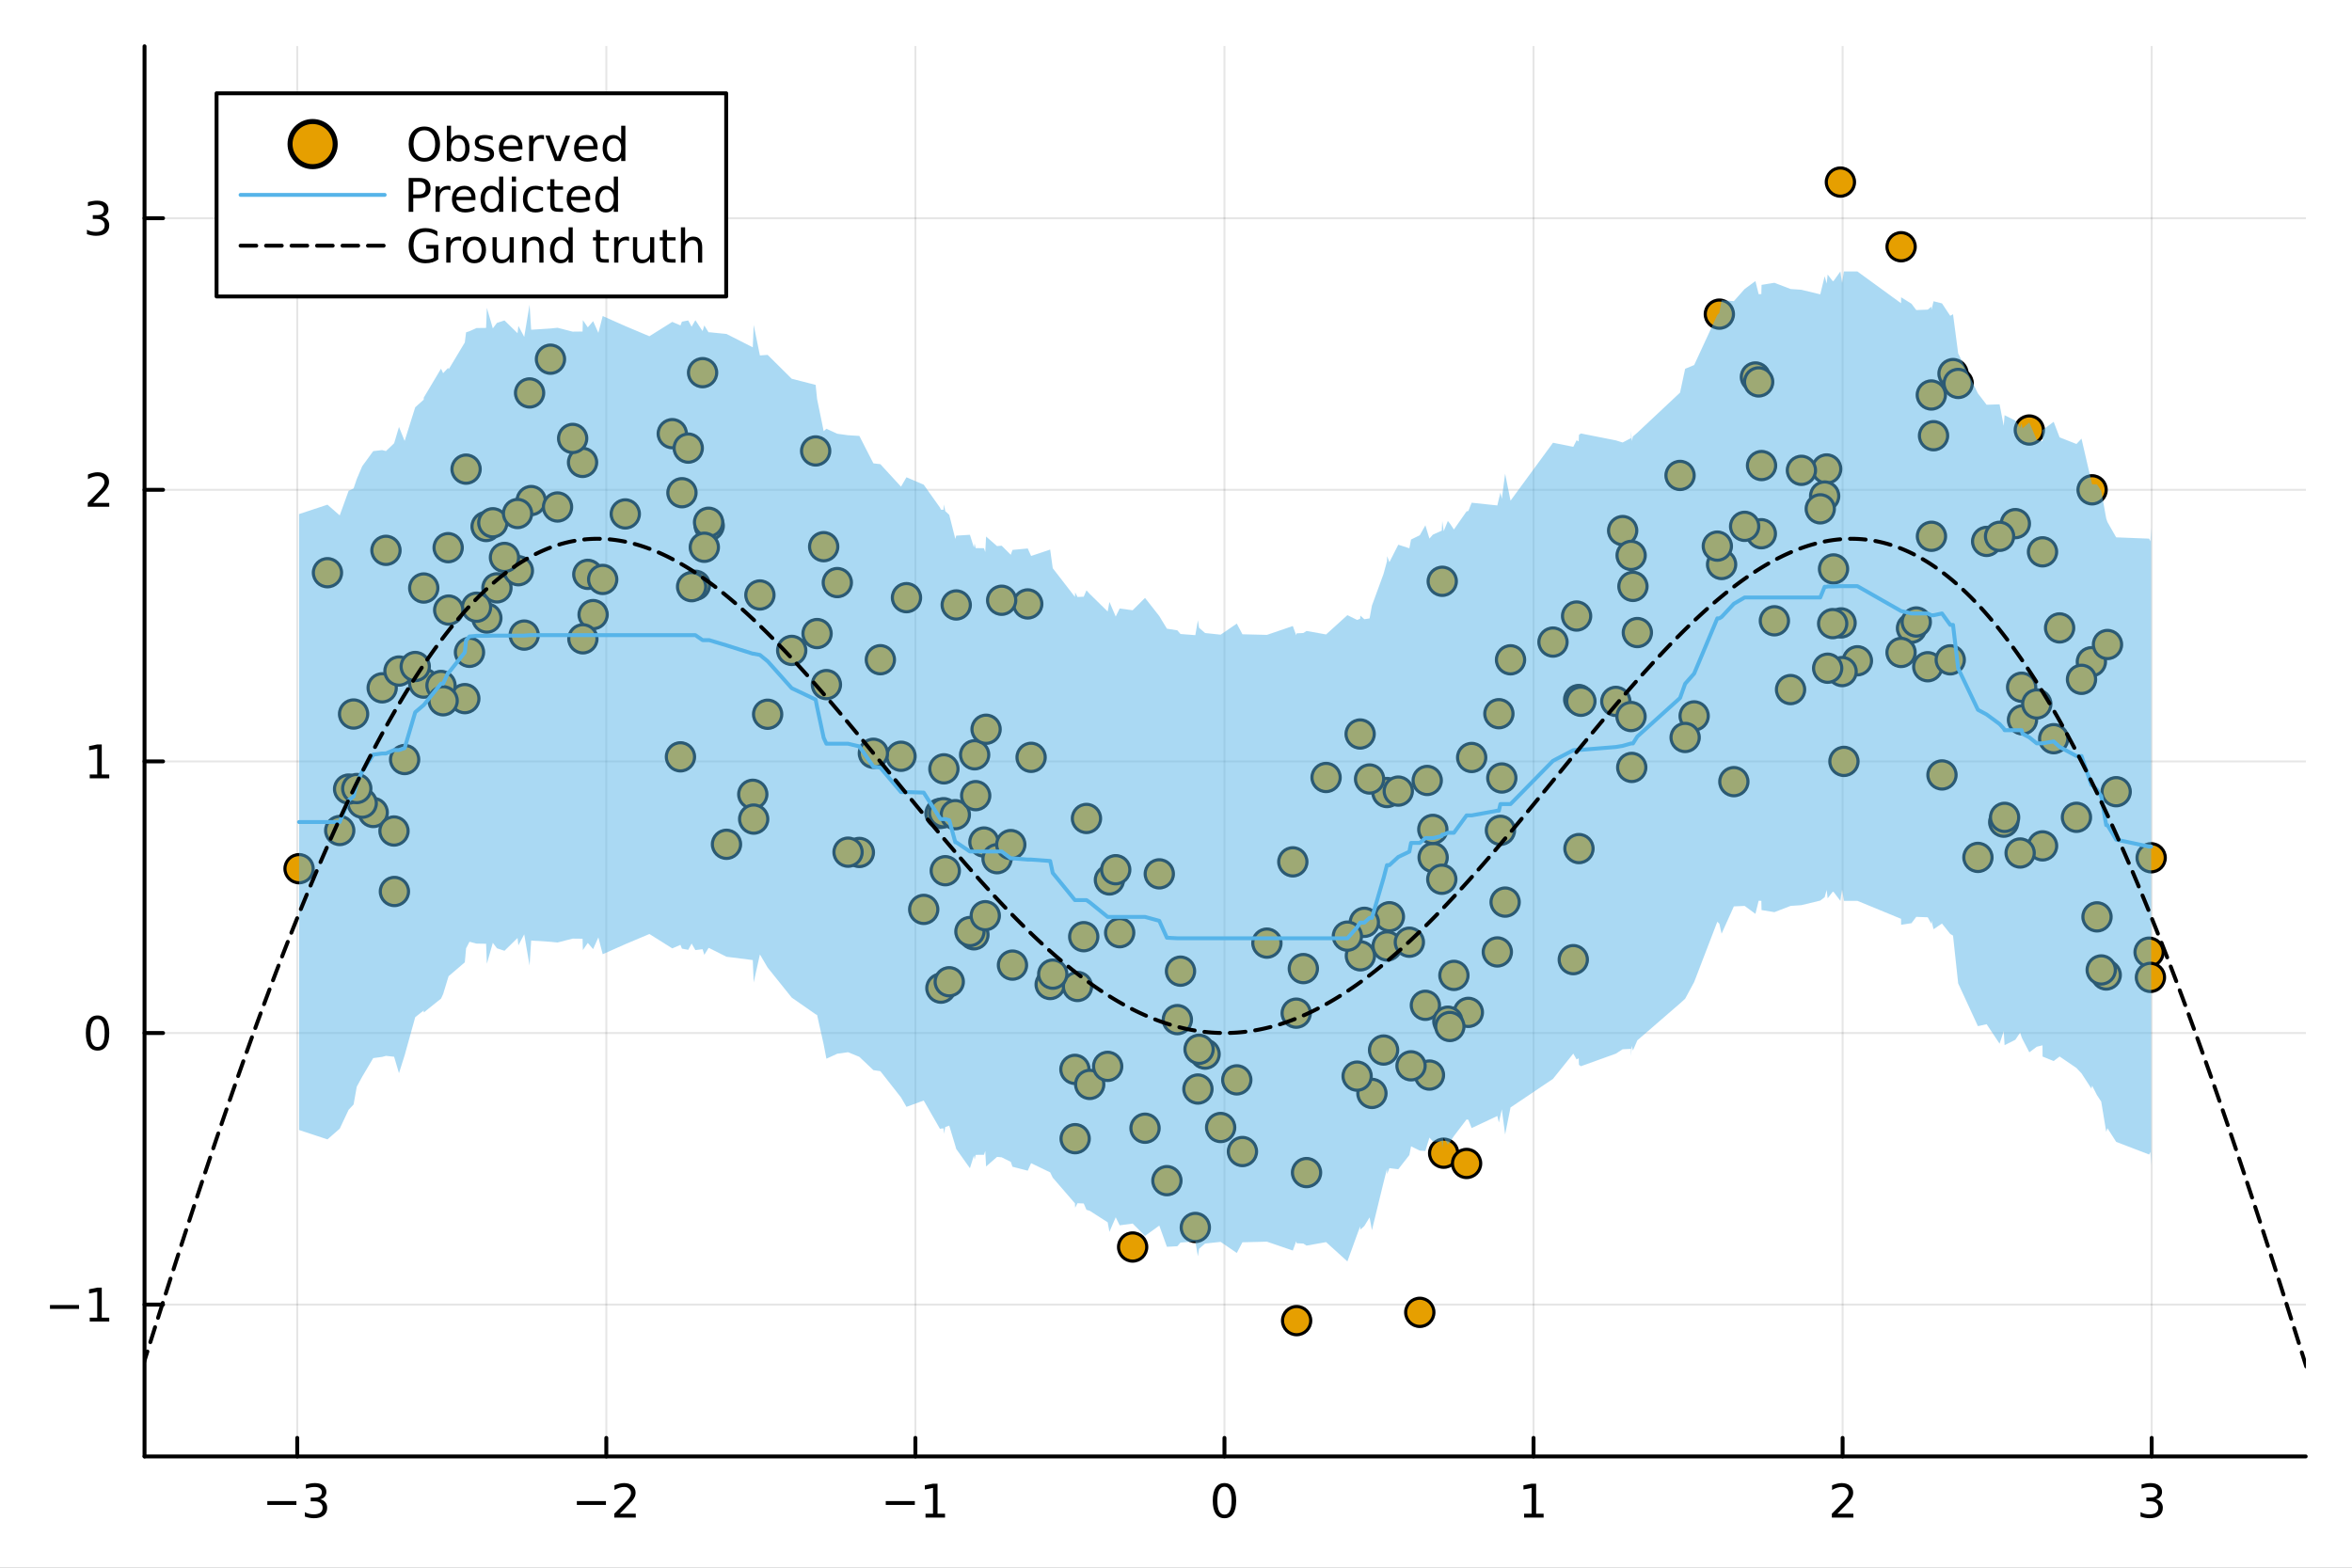 <?xml version="1.0" encoding="utf-8"?>
<svg xmlns="http://www.w3.org/2000/svg" xmlns:xlink="http://www.w3.org/1999/xlink" width="600" height="400" viewBox="0 0 2400 1600">
<rect x="0" y="0" width="2400" height="1600" fill="#808080" stroke="none"/>
<defs>
  <clipPath id="clip420">
    <rect x="0" y="0" width="2400" height="1600"/>
  </clipPath>
</defs>
<path clip-path="url(#clip420)" d="
M0 1600 L2400 1600 L2400 0 L0 0  Z
  " fill="#ffffff" fill-rule="evenodd" fill-opacity="1"/>
<defs>
  <clipPath id="clip421">
    <rect x="480" y="0" width="1681" height="1600"/>
  </clipPath>
</defs>
<path clip-path="url(#clip420)" d="
M147.478 1486.45 L2352.76 1486.45 L2352.76 47.244 L147.478 47.244  Z
  " fill="#ffffff" fill-rule="evenodd" fill-opacity="1"/>
<defs>
  <clipPath id="clip422">
    <rect x="147" y="47" width="2206" height="1440"/>
  </clipPath>
</defs>
<polyline clip-path="url(#clip422)" style="stroke:#000000; stroke-linecap:round; stroke-linejoin:round; stroke-width:2; stroke-opacity:0.1; fill:none" points="
  303.31,1486.45 303.31,47.244 
  "/>
<polyline clip-path="url(#clip422)" style="stroke:#000000; stroke-linecap:round; stroke-linejoin:round; stroke-width:2; stroke-opacity:0.1; fill:none" points="
  618.691,1486.45 618.691,47.244 
  "/>
<polyline clip-path="url(#clip422)" style="stroke:#000000; stroke-linecap:round; stroke-linejoin:round; stroke-width:2; stroke-opacity:0.1; fill:none" points="
  934.071,1486.45 934.071,47.244 
  "/>
<polyline clip-path="url(#clip422)" style="stroke:#000000; stroke-linecap:round; stroke-linejoin:round; stroke-width:2; stroke-opacity:0.1; fill:none" points="
  1249.45,1486.45 1249.45,47.244 
  "/>
<polyline clip-path="url(#clip422)" style="stroke:#000000; stroke-linecap:round; stroke-linejoin:round; stroke-width:2; stroke-opacity:0.1; fill:none" points="
  1564.83,1486.45 1564.83,47.244 
  "/>
<polyline clip-path="url(#clip422)" style="stroke:#000000; stroke-linecap:round; stroke-linejoin:round; stroke-width:2; stroke-opacity:0.1; fill:none" points="
  1880.21,1486.45 1880.21,47.244 
  "/>
<polyline clip-path="url(#clip422)" style="stroke:#000000; stroke-linecap:round; stroke-linejoin:round; stroke-width:2; stroke-opacity:0.1; fill:none" points="
  2195.59,1486.45 2195.59,47.244 
  "/>
<polyline clip-path="url(#clip420)" style="stroke:#000000; stroke-linecap:round; stroke-linejoin:round; stroke-width:4; stroke-opacity:1; fill:none" points="
  147.478,1486.45 2352.76,1486.45 
  "/>
<polyline clip-path="url(#clip420)" style="stroke:#000000; stroke-linecap:round; stroke-linejoin:round; stroke-width:4; stroke-opacity:1; fill:none" points="
  303.31,1486.45 303.31,1467.55 
  "/>
<polyline clip-path="url(#clip420)" style="stroke:#000000; stroke-linecap:round; stroke-linejoin:round; stroke-width:4; stroke-opacity:1; fill:none" points="
  618.691,1486.45 618.691,1467.55 
  "/>
<polyline clip-path="url(#clip420)" style="stroke:#000000; stroke-linecap:round; stroke-linejoin:round; stroke-width:4; stroke-opacity:1; fill:none" points="
  934.071,1486.45 934.071,1467.55 
  "/>
<polyline clip-path="url(#clip420)" style="stroke:#000000; stroke-linecap:round; stroke-linejoin:round; stroke-width:4; stroke-opacity:1; fill:none" points="
  1249.45,1486.45 1249.45,1467.55 
  "/>
<polyline clip-path="url(#clip420)" style="stroke:#000000; stroke-linecap:round; stroke-linejoin:round; stroke-width:4; stroke-opacity:1; fill:none" points="
  1564.83,1486.45 1564.83,1467.55 
  "/>
<polyline clip-path="url(#clip420)" style="stroke:#000000; stroke-linecap:round; stroke-linejoin:round; stroke-width:4; stroke-opacity:1; fill:none" points="
  1880.21,1486.45 1880.21,1467.55 
  "/>
<polyline clip-path="url(#clip420)" style="stroke:#000000; stroke-linecap:round; stroke-linejoin:round; stroke-width:4; stroke-opacity:1; fill:none" points="
  2195.59,1486.45 2195.59,1467.55 
  "/>
<path clip-path="url(#clip420)" d="M272.778 1532.02 L302.454 1532.02 L302.454 1535.95 L272.778 1535.95 L272.778 1532.02 Z" fill="#000000" fill-rule="evenodd" fill-opacity="1" /><path clip-path="url(#clip420)" d="M326.713 1530.21 Q330.069 1530.93 331.944 1533.2 Q333.842 1535.47 333.842 1538.8 Q333.842 1543.92 330.324 1546.72 Q326.805 1549.52 320.324 1549.52 Q318.148 1549.52 315.833 1549.08 Q313.541 1548.66 311.088 1547.81 L311.088 1543.29 Q313.032 1544.43 315.347 1545.01 Q317.662 1545.58 320.185 1545.58 Q324.583 1545.58 326.875 1543.85 Q329.19 1542.11 329.19 1538.8 Q329.19 1535.75 327.037 1534.03 Q324.907 1532.3 321.088 1532.3 L317.06 1532.3 L317.06 1528.45 L321.273 1528.45 Q324.722 1528.45 326.551 1527.09 Q328.379 1525.7 328.379 1523.11 Q328.379 1520.45 326.481 1519.03 Q324.606 1517.6 321.088 1517.6 Q319.166 1517.6 316.967 1518.01 Q314.768 1518.43 312.129 1519.31 L312.129 1515.14 Q314.791 1514.4 317.106 1514.03 Q319.444 1513.66 321.504 1513.66 Q326.828 1513.66 329.93 1516.09 Q333.032 1518.5 333.032 1522.62 Q333.032 1525.49 331.389 1527.48 Q329.745 1529.45 326.713 1530.21 Z" fill="#000000" fill-rule="evenodd" fill-opacity="1" /><path clip-path="url(#clip420)" d="M588.633 1532.02 L618.309 1532.02 L618.309 1535.95 L588.633 1535.95 L588.633 1532.02 Z" fill="#000000" fill-rule="evenodd" fill-opacity="1" /><path clip-path="url(#clip420)" d="M632.429 1544.91 L648.748 1544.91 L648.748 1548.85 L626.804 1548.85 L626.804 1544.91 Q629.466 1542.16 634.049 1537.53 Q638.656 1532.88 639.836 1531.53 Q642.082 1529.01 642.961 1527.27 Q643.864 1525.51 643.864 1523.82 Q643.864 1521.07 641.92 1519.33 Q639.998 1517.6 636.897 1517.6 Q634.697 1517.6 632.244 1518.36 Q629.813 1519.13 627.035 1520.68 L627.035 1515.95 Q629.86 1514.82 632.313 1514.24 Q634.767 1513.66 636.804 1513.66 Q642.174 1513.66 645.369 1516.35 Q648.563 1519.03 648.563 1523.52 Q648.563 1525.65 647.753 1527.57 Q646.966 1529.47 644.859 1532.07 Q644.281 1532.74 641.179 1535.95 Q638.077 1539.15 632.429 1544.91 Z" fill="#000000" fill-rule="evenodd" fill-opacity="1" /><path clip-path="url(#clip420)" d="M903.828 1532.02 L933.504 1532.02 L933.504 1535.95 L903.828 1535.95 L903.828 1532.02 Z" fill="#000000" fill-rule="evenodd" fill-opacity="1" /><path clip-path="url(#clip420)" d="M944.407 1544.91 L952.046 1544.91 L952.046 1518.55 L943.735 1520.21 L943.735 1515.95 L951.999 1514.29 L956.675 1514.29 L956.675 1544.91 L964.314 1544.91 L964.314 1548.85 L944.407 1548.85 L944.407 1544.91 Z" fill="#000000" fill-rule="evenodd" fill-opacity="1" /><path clip-path="url(#clip420)" d="M1249.45 1517.37 Q1245.84 1517.37 1244.01 1520.93 Q1242.21 1524.47 1242.21 1531.6 Q1242.21 1538.71 1244.01 1542.27 Q1245.84 1545.82 1249.45 1545.82 Q1253.09 1545.82 1254.89 1542.27 Q1256.72 1538.71 1256.72 1531.6 Q1256.72 1524.47 1254.89 1520.93 Q1253.09 1517.37 1249.45 1517.37 M1249.45 1513.66 Q1255.26 1513.66 1258.32 1518.27 Q1261.4 1522.85 1261.4 1531.6 Q1261.4 1540.33 1258.32 1544.94 Q1255.26 1549.52 1249.45 1549.52 Q1243.64 1549.52 1240.56 1544.94 Q1237.51 1540.33 1237.51 1531.6 Q1237.51 1522.85 1240.56 1518.27 Q1243.64 1513.66 1249.45 1513.66 Z" fill="#000000" fill-rule="evenodd" fill-opacity="1" /><path clip-path="url(#clip420)" d="M1555.21 1544.91 L1562.85 1544.91 L1562.85 1518.55 L1554.54 1520.21 L1554.54 1515.95 L1562.81 1514.29 L1567.48 1514.29 L1567.48 1544.91 L1575.12 1544.91 L1575.12 1548.85 L1555.21 1548.85 L1555.21 1544.91 Z" fill="#000000" fill-rule="evenodd" fill-opacity="1" /><path clip-path="url(#clip420)" d="M1874.87 1544.91 L1891.18 1544.91 L1891.18 1548.85 L1869.24 1548.85 L1869.24 1544.91 Q1871.9 1542.16 1876.49 1537.53 Q1881.09 1532.88 1882.27 1531.53 Q1884.52 1529.01 1885.4 1527.27 Q1886.3 1525.51 1886.3 1523.82 Q1886.3 1521.07 1884.36 1519.33 Q1882.43 1517.6 1879.33 1517.6 Q1877.13 1517.6 1874.68 1518.36 Q1872.25 1519.13 1869.47 1520.68 L1869.47 1515.95 Q1872.3 1514.82 1874.75 1514.24 Q1877.2 1513.66 1879.24 1513.66 Q1884.61 1513.66 1887.81 1516.35 Q1891 1519.03 1891 1523.52 Q1891 1525.65 1890.19 1527.57 Q1889.4 1529.47 1887.3 1532.07 Q1886.72 1532.74 1883.62 1535.95 Q1880.51 1539.15 1874.87 1544.91 Z" fill="#000000" fill-rule="evenodd" fill-opacity="1" /><path clip-path="url(#clip420)" d="M2199.84 1530.21 Q2203.2 1530.93 2205.07 1533.2 Q2206.97 1535.47 2206.97 1538.8 Q2206.97 1543.92 2203.45 1546.72 Q2199.93 1549.52 2193.45 1549.52 Q2191.28 1549.52 2188.96 1549.08 Q2186.67 1548.66 2184.22 1547.81 L2184.22 1543.29 Q2186.16 1544.43 2188.48 1545.01 Q2190.79 1545.58 2193.31 1545.58 Q2197.71 1545.58 2200 1543.85 Q2202.32 1542.11 2202.32 1538.8 Q2202.32 1535.75 2200.16 1534.03 Q2198.04 1532.3 2194.22 1532.3 L2190.19 1532.3 L2190.19 1528.45 L2194.4 1528.45 Q2197.85 1528.45 2199.68 1527.09 Q2201.51 1525.7 2201.51 1523.11 Q2201.51 1520.45 2199.61 1519.03 Q2197.73 1517.6 2194.22 1517.6 Q2192.29 1517.6 2190.1 1518.01 Q2187.9 1518.43 2185.26 1519.31 L2185.26 1515.14 Q2187.92 1514.4 2190.23 1514.03 Q2192.57 1513.66 2194.63 1513.66 Q2199.96 1513.66 2203.06 1516.09 Q2206.16 1518.5 2206.16 1522.62 Q2206.16 1525.49 2204.52 1527.48 Q2202.87 1529.45 2199.84 1530.21 Z" fill="#000000" fill-rule="evenodd" fill-opacity="1" /><polyline clip-path="url(#clip422)" style="stroke:#000000; stroke-linecap:round; stroke-linejoin:round; stroke-width:2; stroke-opacity:0.1; fill:none" points="
  147.478,1331.48 2352.76,1331.48 
  "/>
<polyline clip-path="url(#clip422)" style="stroke:#000000; stroke-linecap:round; stroke-linejoin:round; stroke-width:2; stroke-opacity:0.1; fill:none" points="
  147.478,1054.29 2352.76,1054.29 
  "/>
<polyline clip-path="url(#clip422)" style="stroke:#000000; stroke-linecap:round; stroke-linejoin:round; stroke-width:2; stroke-opacity:0.1; fill:none" points="
  147.478,777.098 2352.76,777.098 
  "/>
<polyline clip-path="url(#clip422)" style="stroke:#000000; stroke-linecap:round; stroke-linejoin:round; stroke-width:2; stroke-opacity:0.1; fill:none" points="
  147.478,499.907 2352.76,499.907 
  "/>
<polyline clip-path="url(#clip422)" style="stroke:#000000; stroke-linecap:round; stroke-linejoin:round; stroke-width:2; stroke-opacity:0.1; fill:none" points="
  147.478,222.715 2352.76,222.715 
  "/>
<polyline clip-path="url(#clip420)" style="stroke:#000000; stroke-linecap:round; stroke-linejoin:round; stroke-width:4; stroke-opacity:1; fill:none" points="
  147.478,1486.45 147.478,47.244 
  "/>
<polyline clip-path="url(#clip420)" style="stroke:#000000; stroke-linecap:round; stroke-linejoin:round; stroke-width:4; stroke-opacity:1; fill:none" points="
  147.478,1331.48 166.376,1331.48 
  "/>
<polyline clip-path="url(#clip420)" style="stroke:#000000; stroke-linecap:round; stroke-linejoin:round; stroke-width:4; stroke-opacity:1; fill:none" points="
  147.478,1054.29 166.376,1054.29 
  "/>
<polyline clip-path="url(#clip420)" style="stroke:#000000; stroke-linecap:round; stroke-linejoin:round; stroke-width:4; stroke-opacity:1; fill:none" points="
  147.478,777.098 166.376,777.098 
  "/>
<polyline clip-path="url(#clip420)" style="stroke:#000000; stroke-linecap:round; stroke-linejoin:round; stroke-width:4; stroke-opacity:1; fill:none" points="
  147.478,499.907 166.376,499.907 
  "/>
<polyline clip-path="url(#clip420)" style="stroke:#000000; stroke-linecap:round; stroke-linejoin:round; stroke-width:4; stroke-opacity:1; fill:none" points="
  147.478,222.715 166.376,222.715 
  "/>
<path clip-path="url(#clip420)" d="M50.992 1331.93 L80.668 1331.93 L80.668 1335.87 L50.992 1335.87 L50.992 1331.93 Z" fill="#000000" fill-rule="evenodd" fill-opacity="1" /><path clip-path="url(#clip420)" d="M91.571 1344.83 L99.21 1344.83 L99.21 1318.46 L90.899 1320.13 L90.899 1315.87 L99.163 1314.2 L103.839 1314.2 L103.839 1344.83 L111.478 1344.83 L111.478 1348.76 L91.571 1348.76 L91.571 1344.83 Z" fill="#000000" fill-rule="evenodd" fill-opacity="1" /><path clip-path="url(#clip420)" d="M99.534 1040.09 Q95.922 1040.09 94.094 1043.65 Q92.288 1047.2 92.288 1054.32 Q92.288 1061.43 94.094 1065 Q95.922 1068.54 99.534 1068.54 Q103.168 1068.54 104.973 1065 Q106.802 1061.43 106.802 1054.32 Q106.802 1047.2 104.973 1043.65 Q103.168 1040.09 99.534 1040.09 M99.534 1036.39 Q105.344 1036.39 108.399 1040.99 Q111.478 1045.58 111.478 1054.32 Q111.478 1063.05 108.399 1067.66 Q105.344 1072.24 99.534 1072.24 Q93.723 1072.24 90.645 1067.66 Q87.589 1063.05 87.589 1054.32 Q87.589 1045.58 90.645 1040.99 Q93.723 1036.39 99.534 1036.39 Z" fill="#000000" fill-rule="evenodd" fill-opacity="1" /><path clip-path="url(#clip420)" d="M91.571 790.443 L99.21 790.443 L99.21 764.078 L90.899 765.744 L90.899 761.485 L99.163 759.818 L103.839 759.818 L103.839 790.443 L111.478 790.443 L111.478 794.378 L91.571 794.378 L91.571 790.443 Z" fill="#000000" fill-rule="evenodd" fill-opacity="1" /><path clip-path="url(#clip420)" d="M95.159 513.251 L111.478 513.251 L111.478 517.187 L89.534 517.187 L89.534 513.251 Q92.196 510.497 96.779 505.867 Q101.385 501.214 102.566 499.872 Q104.811 497.349 105.691 495.613 Q106.594 493.853 106.594 492.164 Q106.594 489.409 104.649 487.673 Q102.728 485.937 99.626 485.937 Q97.427 485.937 94.973 486.701 Q92.543 487.464 89.765 489.015 L89.765 484.293 Q92.589 483.159 95.043 482.58 Q97.496 482.002 99.534 482.002 Q104.904 482.002 108.098 484.687 Q111.293 487.372 111.293 491.863 Q111.293 493.992 110.483 495.914 Q109.696 497.812 107.589 500.404 Q107.01 501.076 103.909 504.293 Q100.807 507.488 95.159 513.251 Z" fill="#000000" fill-rule="evenodd" fill-opacity="1" /><path clip-path="url(#clip420)" d="M104.348 221.361 Q107.705 222.078 109.58 224.347 Q111.478 226.615 111.478 229.948 Q111.478 235.064 107.959 237.865 Q104.441 240.666 97.96 240.666 Q95.784 240.666 93.469 240.226 Q91.177 239.809 88.723 238.953 L88.723 234.439 Q90.668 235.573 92.983 236.152 Q95.297 236.731 97.821 236.731 Q102.219 236.731 104.51 234.995 Q106.825 233.259 106.825 229.948 Q106.825 226.893 104.672 225.18 Q102.543 223.444 98.723 223.444 L94.696 223.444 L94.696 219.601 L98.909 219.601 Q102.358 219.601 104.186 218.236 Q106.015 216.847 106.015 214.254 Q106.015 211.592 104.117 210.18 Q102.242 208.745 98.723 208.745 Q96.802 208.745 94.603 209.162 Q92.404 209.578 89.765 210.458 L89.765 206.291 Q92.427 205.55 94.742 205.18 Q97.08 204.81 99.14 204.81 Q104.464 204.81 107.566 207.24 Q110.668 209.648 110.668 213.768 Q110.668 216.638 109.024 218.629 Q107.381 220.597 104.348 221.361 Z" fill="#000000" fill-rule="evenodd" fill-opacity="1" /><circle clip-path="url(#clip422)" cx="1878.65" cy="635.75" r="14.4" fill="#e69f00" fill-rule="evenodd" fill-opacity="1" stroke="#000000" stroke-opacity="1" stroke-width="3.2"/>
<circle clip-path="url(#clip422)" cx="1728.73" cy="730.674" r="14.4" fill="#e69f00" fill-rule="evenodd" fill-opacity="1" stroke="#000000" stroke-opacity="1" stroke-width="3.2"/>
<circle clip-path="url(#clip422)" cx="1498.32" cy="1033.24" r="14.4" fill="#e69f00" fill-rule="evenodd" fill-opacity="1" stroke="#000000" stroke-opacity="1" stroke-width="3.2"/>
<circle clip-path="url(#clip422)" cx="1584.69" cy="655.309" r="14.4" fill="#e69f00" fill-rule="evenodd" fill-opacity="1" stroke="#000000" stroke-opacity="1" stroke-width="3.2"/>
<circle clip-path="url(#clip422)" cx="1863.95" cy="478.623" r="14.4" fill="#e69f00" fill-rule="evenodd" fill-opacity="1" stroke="#000000" stroke-opacity="1" stroke-width="3.2"/>
<circle clip-path="url(#clip422)" cx="507.09" cy="599.976" r="14.4" fill="#e69f00" fill-rule="evenodd" fill-opacity="1" stroke="#000000" stroke-opacity="1" stroke-width="3.2"/>
<circle clip-path="url(#clip422)" cx="1648.8" cy="715.839" r="14.4" fill="#e69f00" fill-rule="evenodd" fill-opacity="1" stroke="#000000" stroke-opacity="1" stroke-width="3.2"/>
<circle clip-path="url(#clip422)" cx="1970.74" cy="403.124" r="14.4" fill="#e69f00" fill-rule="evenodd" fill-opacity="1" stroke="#000000" stroke-opacity="1" stroke-width="3.2"/>
<circle clip-path="url(#clip422)" cx="695.864" cy="502.879" r="14.4" fill="#e69f00" fill-rule="evenodd" fill-opacity="1" stroke="#000000" stroke-opacity="1" stroke-width="3.2"/>
<circle clip-path="url(#clip422)" cx="1610.92" cy="713.935" r="14.4" fill="#e69f00" fill-rule="evenodd" fill-opacity="1" stroke="#000000" stroke-opacity="1" stroke-width="3.2"/>
<circle clip-path="url(#clip422)" cx="1142.53" cy="951.935" r="14.4" fill="#e69f00" fill-rule="evenodd" fill-opacity="1" stroke="#000000" stroke-opacity="1" stroke-width="3.2"/>
<circle clip-path="url(#clip422)" cx="1870.07" cy="636.467" r="14.4" fill="#e69f00" fill-rule="evenodd" fill-opacity="1" stroke="#000000" stroke-opacity="1" stroke-width="3.2"/>
<circle clip-path="url(#clip422)" cx="2134.07" cy="675.383" r="14.4" fill="#e69f00" fill-rule="evenodd" fill-opacity="1" stroke="#000000" stroke-opacity="1" stroke-width="3.2"/>
<circle clip-path="url(#clip422)" cx="1052.15" cy="772.948" r="14.4" fill="#e69f00" fill-rule="evenodd" fill-opacity="1" stroke="#000000" stroke-opacity="1" stroke-width="3.2"/>
<circle clip-path="url(#clip422)" cx="1471.68" cy="593.272" r="14.4" fill="#e69f00" fill-rule="evenodd" fill-opacity="1" stroke="#000000" stroke-opacity="1" stroke-width="3.2"/>
<circle clip-path="url(#clip422)" cx="1229.68" cy="1075.85" r="14.4" fill="#e69f00" fill-rule="evenodd" fill-opacity="1" stroke="#000000" stroke-opacity="1" stroke-width="3.2"/>
<circle clip-path="url(#clip422)" cx="2044.61" cy="839.11" r="14.4" fill="#e69f00" fill-rule="evenodd" fill-opacity="1" stroke="#000000" stroke-opacity="1" stroke-width="3.2"/>
<circle clip-path="url(#clip422)" cx="994.533" cy="770.359" r="14.4" fill="#e69f00" fill-rule="evenodd" fill-opacity="1" stroke="#000000" stroke-opacity="1" stroke-width="3.2"/>
<circle clip-path="url(#clip422)" cx="334.146" cy="584.519" r="14.4" fill="#e69f00" fill-rule="evenodd" fill-opacity="1" stroke="#000000" stroke-opacity="1" stroke-width="3.2"/>
<circle clip-path="url(#clip422)" cx="1190.72" cy="1204.98" r="14.4" fill="#e69f00" fill-rule="evenodd" fill-opacity="1" stroke="#000000" stroke-opacity="1" stroke-width="3.2"/>
<circle clip-path="url(#clip422)" cx="594.445" cy="471.931" r="14.4" fill="#e69f00" fill-rule="evenodd" fill-opacity="1" stroke="#000000" stroke-opacity="1" stroke-width="3.2"/>
<circle clip-path="url(#clip422)" cx="393.841" cy="561.692" r="14.4" fill="#e69f00" fill-rule="evenodd" fill-opacity="1" stroke="#000000" stroke-opacity="1" stroke-width="3.2"/>
<circle clip-path="url(#clip422)" cx="1861.9" cy="506.252" r="14.4" fill="#e69f00" fill-rule="evenodd" fill-opacity="1" stroke="#000000" stroke-opacity="1" stroke-width="3.2"/>
<circle clip-path="url(#clip422)" cx="1967.1" cy="680.475" r="14.4" fill="#e69f00" fill-rule="evenodd" fill-opacity="1" stroke="#000000" stroke-opacity="1" stroke-width="3.2"/>
<circle clip-path="url(#clip422)" cx="1665.04" cy="783.228" r="14.4" fill="#e69f00" fill-rule="evenodd" fill-opacity="1" stroke="#000000" stroke-opacity="1" stroke-width="3.2"/>
<circle clip-path="url(#clip422)" cx="723.682" cy="536.636" r="14.4" fill="#e69f00" fill-rule="evenodd" fill-opacity="1" stroke="#000000" stroke-opacity="1" stroke-width="3.2"/>
<circle clip-path="url(#clip422)" cx="2139.8" cy="935.763" r="14.4" fill="#e69f00" fill-rule="evenodd" fill-opacity="1" stroke="#000000" stroke-opacity="1" stroke-width="3.2"/>
<circle clip-path="url(#clip422)" cx="1048.72" cy="616.379" r="14.4" fill="#e69f00" fill-rule="evenodd" fill-opacity="1" stroke="#000000" stroke-opacity="1" stroke-width="3.2"/>
<circle clip-path="url(#clip422)" cx="2192.95" cy="971.802" r="14.4" fill="#e69f00" fill-rule="evenodd" fill-opacity="1" stroke="#000000" stroke-opacity="1" stroke-width="3.2"/>
<circle clip-path="url(#clip422)" cx="360.796" cy="728.735" r="14.4" fill="#e69f00" fill-rule="evenodd" fill-opacity="1" stroke="#000000" stroke-opacity="1" stroke-width="3.2"/>
<circle clip-path="url(#clip422)" cx="1613.16" cy="715.698" r="14.4" fill="#e69f00" fill-rule="evenodd" fill-opacity="1" stroke="#000000" stroke-opacity="1" stroke-width="3.2"/>
<circle clip-path="url(#clip422)" cx="1096.86" cy="1091.41" r="14.4" fill="#e69f00" fill-rule="evenodd" fill-opacity="1" stroke="#000000" stroke-opacity="1" stroke-width="3.2"/>
<circle clip-path="url(#clip422)" cx="959.213" cy="830.236" r="14.4" fill="#e69f00" fill-rule="evenodd" fill-opacity="1" stroke="#000000" stroke-opacity="1" stroke-width="3.2"/>
<circle clip-path="url(#clip422)" cx="2149.21" cy="995.084" r="14.4" fill="#e69f00" fill-rule="evenodd" fill-opacity="1" stroke="#000000" stroke-opacity="1" stroke-width="3.2"/>
<circle clip-path="url(#clip422)" cx="1201.38" cy="1040.64" r="14.4" fill="#e69f00" fill-rule="evenodd" fill-opacity="1" stroke="#000000" stroke-opacity="1" stroke-width="3.2"/>
<circle clip-path="url(#clip422)" cx="1155.75" cy="1272.72" r="14.4" fill="#e69f00" fill-rule="evenodd" fill-opacity="1" stroke="#000000" stroke-opacity="1" stroke-width="3.2"/>
<circle clip-path="url(#clip422)" cx="876.896" cy="870.027" r="14.4" fill="#e69f00" fill-rule="evenodd" fill-opacity="1" stroke="#000000" stroke-opacity="1" stroke-width="3.2"/>
<circle clip-path="url(#clip422)" cx="1973" cy="444.706" r="14.4" fill="#e69f00" fill-rule="evenodd" fill-opacity="1" stroke="#000000" stroke-opacity="1" stroke-width="3.2"/>
<circle clip-path="url(#clip422)" cx="496.025" cy="537.357" r="14.4" fill="#e69f00" fill-rule="evenodd" fill-opacity="1" stroke="#000000" stroke-opacity="1" stroke-width="3.2"/>
<circle clip-path="url(#clip422)" cx="993.809" cy="954.069" r="14.4" fill="#e69f00" fill-rule="evenodd" fill-opacity="1" stroke="#000000" stroke-opacity="1" stroke-width="3.2"/>
<circle clip-path="url(#clip422)" cx="1666.27" cy="598.483" r="14.4" fill="#e69f00" fill-rule="evenodd" fill-opacity="1" stroke="#000000" stroke-opacity="1" stroke-width="3.2"/>
<circle clip-path="url(#clip422)" cx="432.341" cy="697.193" r="14.4" fill="#e69f00" fill-rule="evenodd" fill-opacity="1" stroke="#000000" stroke-opacity="1" stroke-width="3.2"/>
<circle clip-path="url(#clip422)" cx="1529.47" cy="728.41" r="14.4" fill="#e69f00" fill-rule="evenodd" fill-opacity="1" stroke="#000000" stroke-opacity="1" stroke-width="3.2"/>
<circle clip-path="url(#clip422)" cx="2159.35" cy="808.031" r="14.4" fill="#e69f00" fill-rule="evenodd" fill-opacity="1" stroke="#000000" stroke-opacity="1" stroke-width="3.2"/>
<circle clip-path="url(#clip422)" cx="2045.51" cy="834.212" r="14.4" fill="#e69f00" fill-rule="evenodd" fill-opacity="1" stroke="#000000" stroke-opacity="1" stroke-width="3.2"/>
<circle clip-path="url(#clip422)" cx="474.299" cy="713.034" r="14.4" fill="#e69f00" fill-rule="evenodd" fill-opacity="1" stroke="#000000" stroke-opacity="1" stroke-width="3.2"/>
<circle clip-path="url(#clip422)" cx="1448.76" cy="1339.4" r="14.4" fill="#e69f00" fill-rule="evenodd" fill-opacity="1" stroke="#000000" stroke-opacity="1" stroke-width="3.2"/>
<circle clip-path="url(#clip422)" cx="1105.84" cy="955.988" r="14.4" fill="#e69f00" fill-rule="evenodd" fill-opacity="1" stroke="#000000" stroke-opacity="1" stroke-width="3.2"/>
<circle clip-path="url(#clip422)" cx="457.301" cy="558.961" r="14.4" fill="#e69f00" fill-rule="evenodd" fill-opacity="1" stroke="#000000" stroke-opacity="1" stroke-width="3.2"/>
<circle clip-path="url(#clip422)" cx="1827.1" cy="703.796" r="14.4" fill="#e69f00" fill-rule="evenodd" fill-opacity="1" stroke="#000000" stroke-opacity="1" stroke-width="3.2"/>
<circle clip-path="url(#clip422)" cx="1462.39" cy="875.171" r="14.4" fill="#e69f00" fill-rule="evenodd" fill-opacity="1" stroke="#000000" stroke-opacity="1" stroke-width="3.2"/>
<circle clip-path="url(#clip422)" cx="450.016" cy="699.597" r="14.4" fill="#e69f00" fill-rule="evenodd" fill-opacity="1" stroke="#000000" stroke-opacity="1" stroke-width="3.2"/>
<circle clip-path="url(#clip422)" cx="2062.89" cy="701.394" r="14.4" fill="#e69f00" fill-rule="evenodd" fill-opacity="1" stroke="#000000" stroke-opacity="1" stroke-width="3.2"/>
<circle clip-path="url(#clip422)" cx="1791.24" cy="384.772" r="14.4" fill="#e69f00" fill-rule="evenodd" fill-opacity="1" stroke="#000000" stroke-opacity="1" stroke-width="3.2"/>
<circle clip-path="url(#clip422)" cx="1664.33" cy="731.309" r="14.4" fill="#e69f00" fill-rule="evenodd" fill-opacity="1" stroke="#000000" stroke-opacity="1" stroke-width="3.2"/>
<circle clip-path="url(#clip422)" cx="723.043" cy="533.018" r="14.4" fill="#e69f00" fill-rule="evenodd" fill-opacity="1" stroke="#000000" stroke-opacity="1" stroke-width="3.2"/>
<circle clip-path="url(#clip422)" cx="1415.27" cy="808.882" r="14.4" fill="#e69f00" fill-rule="evenodd" fill-opacity="1" stroke="#000000" stroke-opacity="1" stroke-width="3.2"/>
<circle clip-path="url(#clip422)" cx="1655.77" cy="541.503" r="14.4" fill="#e69f00" fill-rule="evenodd" fill-opacity="1" stroke="#000000" stroke-opacity="1" stroke-width="3.2"/>
<circle clip-path="url(#clip422)" cx="2144.11" cy="989.941" r="14.4" fill="#e69f00" fill-rule="evenodd" fill-opacity="1" stroke="#000000" stroke-opacity="1" stroke-width="3.2"/>
<circle clip-path="url(#clip422)" cx="963.161" cy="784.695" r="14.4" fill="#e69f00" fill-rule="evenodd" fill-opacity="1" stroke="#000000" stroke-opacity="1" stroke-width="3.2"/>
<circle clip-path="url(#clip422)" cx="1471.22" cy="897.377" r="14.4" fill="#e69f00" fill-rule="evenodd" fill-opacity="1" stroke="#000000" stroke-opacity="1" stroke-width="3.2"/>
<circle clip-path="url(#clip422)" cx="1111.94" cy="1106.78" r="14.4" fill="#e69f00" fill-rule="evenodd" fill-opacity="1" stroke="#000000" stroke-opacity="1" stroke-width="3.2"/>
<circle clip-path="url(#clip422)" cx="1794.55" cy="389.793" r="14.4" fill="#e69f00" fill-rule="evenodd" fill-opacity="1" stroke="#000000" stroke-opacity="1" stroke-width="3.2"/>
<circle clip-path="url(#clip422)" cx="1881.57" cy="777.09" r="14.4" fill="#e69f00" fill-rule="evenodd" fill-opacity="1" stroke="#000000" stroke-opacity="1" stroke-width="3.2"/>
<circle clip-path="url(#clip422)" cx="1501.7" cy="773.097" r="14.4" fill="#e69f00" fill-rule="evenodd" fill-opacity="1" stroke="#000000" stroke-opacity="1" stroke-width="3.2"/>
<circle clip-path="url(#clip422)" cx="989.709" cy="950.753" r="14.4" fill="#e69f00" fill-rule="evenodd" fill-opacity="1" stroke="#000000" stroke-opacity="1" stroke-width="3.2"/>
<circle clip-path="url(#clip422)" cx="389.986" cy="702.012" r="14.4" fill="#e69f00" fill-rule="evenodd" fill-opacity="1" stroke="#000000" stroke-opacity="1" stroke-width="3.2"/>
<circle clip-path="url(#clip422)" cx="1399.93" cy="1115.95" r="14.4" fill="#e69f00" fill-rule="evenodd" fill-opacity="1" stroke="#000000" stroke-opacity="1" stroke-width="3.2"/>
<circle clip-path="url(#clip422)" cx="305.168" cy="886.602" r="14.4" fill="#e69f00" fill-rule="evenodd" fill-opacity="1" stroke="#000000" stroke-opacity="1" stroke-width="3.2"/>
<circle clip-path="url(#clip422)" cx="709.562" cy="597.337" r="14.4" fill="#e69f00" fill-rule="evenodd" fill-opacity="1" stroke="#000000" stroke-opacity="1" stroke-width="3.2"/>
<circle clip-path="url(#clip422)" cx="1970.88" cy="547.348" r="14.4" fill="#e69f00" fill-rule="evenodd" fill-opacity="1" stroke="#000000" stroke-opacity="1" stroke-width="3.2"/>
<circle clip-path="url(#clip422)" cx="1245.55" cy="1150.74" r="14.4" fill="#e69f00" fill-rule="evenodd" fill-opacity="1" stroke="#000000" stroke-opacity="1" stroke-width="3.2"/>
<circle clip-path="url(#clip422)" cx="2027.18" cy="552.56" r="14.4" fill="#e69f00" fill-rule="evenodd" fill-opacity="1" stroke="#000000" stroke-opacity="1" stroke-width="3.2"/>
<circle clip-path="url(#clip422)" cx="716.923" cy="380.346" r="14.4" fill="#e69f00" fill-rule="evenodd" fill-opacity="1" stroke="#000000" stroke-opacity="1" stroke-width="3.2"/>
<circle clip-path="url(#clip422)" cx="1714.34" cy="485.219" r="14.4" fill="#e69f00" fill-rule="evenodd" fill-opacity="1" stroke="#000000" stroke-opacity="1" stroke-width="3.2"/>
<circle clip-path="url(#clip422)" cx="1769.25" cy="797.759" r="14.4" fill="#e69f00" fill-rule="evenodd" fill-opacity="1" stroke="#000000" stroke-opacity="1" stroke-width="3.2"/>
<circle clip-path="url(#clip422)" cx="1754.44" cy="320.621" r="14.4" fill="#e69f00" fill-rule="evenodd" fill-opacity="1" stroke="#000000" stroke-opacity="1" stroke-width="3.2"/>
<circle clip-path="url(#clip422)" cx="1838.18" cy="480.031" r="14.4" fill="#e69f00" fill-rule="evenodd" fill-opacity="1" stroke="#000000" stroke-opacity="1" stroke-width="3.2"/>
<circle clip-path="url(#clip422)" cx="1895.32" cy="674.401" r="14.4" fill="#e69f00" fill-rule="evenodd" fill-opacity="1" stroke="#000000" stroke-opacity="1" stroke-width="3.2"/>
<circle clip-path="url(#clip422)" cx="1329.94" cy="988.563" r="14.4" fill="#e69f00" fill-rule="evenodd" fill-opacity="1" stroke="#000000" stroke-opacity="1" stroke-width="3.2"/>
<circle clip-path="url(#clip422)" cx="605.216" cy="627.271" r="14.4" fill="#e69f00" fill-rule="evenodd" fill-opacity="1" stroke="#000000" stroke-opacity="1" stroke-width="3.2"/>
<circle clip-path="url(#clip422)" cx="1168.39" cy="1151.47" r="14.4" fill="#e69f00" fill-rule="evenodd" fill-opacity="1" stroke="#000000" stroke-opacity="1" stroke-width="3.2"/>
<circle clip-path="url(#clip422)" cx="1990.05" cy="673.442" r="14.4" fill="#e69f00" fill-rule="evenodd" fill-opacity="1" stroke="#000000" stroke-opacity="1" stroke-width="3.2"/>
<circle clip-path="url(#clip422)" cx="919.407" cy="771.862" r="14.4" fill="#e69f00" fill-rule="evenodd" fill-opacity="1" stroke="#000000" stroke-opacity="1" stroke-width="3.2"/>
<circle clip-path="url(#clip422)" cx="1877.96" cy="185.84" r="14.4" fill="#e69f00" fill-rule="evenodd" fill-opacity="1" stroke="#000000" stroke-opacity="1" stroke-width="3.2"/>
<circle clip-path="url(#clip422)" cx="561.704" cy="366.596" r="14.4" fill="#e69f00" fill-rule="evenodd" fill-opacity="1" stroke="#000000" stroke-opacity="1" stroke-width="3.2"/>
<circle clip-path="url(#clip422)" cx="1532.46" cy="794.028" r="14.4" fill="#e69f00" fill-rule="evenodd" fill-opacity="1" stroke="#000000" stroke-opacity="1" stroke-width="3.2"/>
<circle clip-path="url(#clip422)" cx="962.838" cy="829.471" r="14.4" fill="#e69f00" fill-rule="evenodd" fill-opacity="1" stroke="#000000" stroke-opacity="1" stroke-width="3.2"/>
<circle clip-path="url(#clip422)" cx="1022.1" cy="612.631" r="14.4" fill="#e69f00" fill-rule="evenodd" fill-opacity="1" stroke="#000000" stroke-opacity="1" stroke-width="3.2"/>
<circle clip-path="url(#clip422)" cx="1353.15" cy="793.511" r="14.4" fill="#e69f00" fill-rule="evenodd" fill-opacity="1" stroke="#000000" stroke-opacity="1" stroke-width="3.2"/>
<circle clip-path="url(#clip422)" cx="1071.6" cy="1004.81" r="14.4" fill="#e69f00" fill-rule="evenodd" fill-opacity="1" stroke="#000000" stroke-opacity="1" stroke-width="3.2"/>
<circle clip-path="url(#clip422)" cx="942.569" cy="928.138" r="14.4" fill="#e69f00" fill-rule="evenodd" fill-opacity="1" stroke="#000000" stroke-opacity="1" stroke-width="3.2"/>
<circle clip-path="url(#clip422)" cx="1462.06" cy="846.488" r="14.4" fill="#e69f00" fill-rule="evenodd" fill-opacity="1" stroke="#000000" stroke-opacity="1" stroke-width="3.2"/>
<circle clip-path="url(#clip422)" cx="380.835" cy="829.228" r="14.4" fill="#e69f00" fill-rule="evenodd" fill-opacity="1" stroke="#000000" stroke-opacity="1" stroke-width="3.2"/>
<circle clip-path="url(#clip422)" cx="496.79" cy="630.807" r="14.4" fill="#e69f00" fill-rule="evenodd" fill-opacity="1" stroke="#000000" stroke-opacity="1" stroke-width="3.2"/>
<circle clip-path="url(#clip422)" cx="1417.75" cy="935.63" r="14.4" fill="#e69f00" fill-rule="evenodd" fill-opacity="1" stroke="#000000" stroke-opacity="1" stroke-width="3.2"/>
<circle clip-path="url(#clip422)" cx="1182.95" cy="891.869" r="14.4" fill="#e69f00" fill-rule="evenodd" fill-opacity="1" stroke="#000000" stroke-opacity="1" stroke-width="3.2"/>
<circle clip-path="url(#clip422)" cx="768.149" cy="810.667" r="14.4" fill="#e69f00" fill-rule="evenodd" fill-opacity="1" stroke="#000000" stroke-opacity="1" stroke-width="3.2"/>
<circle clip-path="url(#clip422)" cx="1384.83" cy="1098.31" r="14.4" fill="#e69f00" fill-rule="evenodd" fill-opacity="1" stroke="#000000" stroke-opacity="1" stroke-width="3.2"/>
<circle clip-path="url(#clip422)" cx="1483.58" cy="995.5" r="14.4" fill="#e69f00" fill-rule="evenodd" fill-opacity="1" stroke="#000000" stroke-opacity="1" stroke-width="3.2"/>
<circle clip-path="url(#clip422)" cx="599.807" cy="586.196" r="14.4" fill="#e69f00" fill-rule="evenodd" fill-opacity="1" stroke="#000000" stroke-opacity="1" stroke-width="3.2"/>
<circle clip-path="url(#clip422)" cx="1099.5" cy="1006.81" r="14.4" fill="#e69f00" fill-rule="evenodd" fill-opacity="1" stroke="#000000" stroke-opacity="1" stroke-width="3.2"/>
<circle clip-path="url(#clip422)" cx="1454.47" cy="1026.02" r="14.4" fill="#e69f00" fill-rule="evenodd" fill-opacity="1" stroke="#000000" stroke-opacity="1" stroke-width="3.2"/>
<circle clip-path="url(#clip422)" cx="1267.8" cy="1175.27" r="14.4" fill="#e69f00" fill-rule="evenodd" fill-opacity="1" stroke="#000000" stroke-opacity="1" stroke-width="3.2"/>
<circle clip-path="url(#clip422)" cx="1005.37" cy="934.588" r="14.4" fill="#e69f00" fill-rule="evenodd" fill-opacity="1" stroke="#000000" stroke-opacity="1" stroke-width="3.2"/>
<circle clip-path="url(#clip422)" cx="475.589" cy="478.802" r="14.4" fill="#e69f00" fill-rule="evenodd" fill-opacity="1" stroke="#000000" stroke-opacity="1" stroke-width="3.2"/>
<circle clip-path="url(#clip422)" cx="1458.63" cy="1097.23" r="14.4" fill="#e69f00" fill-rule="evenodd" fill-opacity="1" stroke="#000000" stroke-opacity="1" stroke-width="3.2"/>
<circle clip-path="url(#clip422)" cx="1132.06" cy="898.088" r="14.4" fill="#e69f00" fill-rule="evenodd" fill-opacity="1" stroke="#000000" stroke-opacity="1" stroke-width="3.2"/>
<circle clip-path="url(#clip422)" cx="891.205" cy="768.813" r="14.4" fill="#e69f00" fill-rule="evenodd" fill-opacity="1" stroke="#000000" stroke-opacity="1" stroke-width="3.2"/>
<circle clip-path="url(#clip422)" cx="807.87" cy="663.81" r="14.4" fill="#e69f00" fill-rule="evenodd" fill-opacity="1" stroke="#000000" stroke-opacity="1" stroke-width="3.2"/>
<circle clip-path="url(#clip422)" cx="2056.49" cy="534.418" r="14.4" fill="#e69f00" fill-rule="evenodd" fill-opacity="1" stroke="#000000" stroke-opacity="1" stroke-width="3.2"/>
<circle clip-path="url(#clip422)" cx="1879.7" cy="685.411" r="14.4" fill="#e69f00" fill-rule="evenodd" fill-opacity="1" stroke="#000000" stroke-opacity="1" stroke-width="3.2"/>
<circle clip-path="url(#clip422)" cx="1670.77" cy="645.601" r="14.4" fill="#e69f00" fill-rule="evenodd" fill-opacity="1" stroke="#000000" stroke-opacity="1" stroke-width="3.2"/>
<circle clip-path="url(#clip422)" cx="1477.41" cy="1042.24" r="14.4" fill="#e69f00" fill-rule="evenodd" fill-opacity="1" stroke="#000000" stroke-opacity="1" stroke-width="3.2"/>
<circle clip-path="url(#clip422)" cx="1426.82" cy="807.401" r="14.4" fill="#e69f00" fill-rule="evenodd" fill-opacity="1" stroke="#000000" stroke-opacity="1" stroke-width="3.2"/>
<circle clip-path="url(#clip422)" cx="1756.73" cy="576.136" r="14.4" fill="#e69f00" fill-rule="evenodd" fill-opacity="1" stroke="#000000" stroke-opacity="1" stroke-width="3.2"/>
<circle clip-path="url(#clip422)" cx="2040.38" cy="547.379" r="14.4" fill="#e69f00" fill-rule="evenodd" fill-opacity="1" stroke="#000000" stroke-opacity="1" stroke-width="3.2"/>
<circle clip-path="url(#clip422)" cx="486.254" cy="619.732" r="14.4" fill="#e69f00" fill-rule="evenodd" fill-opacity="1" stroke="#000000" stroke-opacity="1" stroke-width="3.2"/>
<circle clip-path="url(#clip422)" cx="1797.29" cy="544.738" r="14.4" fill="#e69f00" fill-rule="evenodd" fill-opacity="1" stroke="#000000" stroke-opacity="1" stroke-width="3.2"/>
<circle clip-path="url(#clip422)" cx="833.754" cy="646.624" r="14.4" fill="#e69f00" fill-rule="evenodd" fill-opacity="1" stroke="#000000" stroke-opacity="1" stroke-width="3.2"/>
<circle clip-path="url(#clip422)" cx="610.58" cy="215.16" r="14.4" fill="#e69f00" fill-rule="evenodd" fill-opacity="1" stroke="#000000" stroke-opacity="1" stroke-width="3.2"/>
<circle clip-path="url(#clip422)" cx="1387.9" cy="749.138" r="14.4" fill="#e69f00" fill-rule="evenodd" fill-opacity="1" stroke="#000000" stroke-opacity="1" stroke-width="3.2"/>
<circle clip-path="url(#clip422)" cx="2084.2" cy="563.222" r="14.4" fill="#e69f00" fill-rule="evenodd" fill-opacity="1" stroke="#000000" stroke-opacity="1" stroke-width="3.2"/>
<circle clip-path="url(#clip422)" cx="1473.13" cy="1176.97" r="14.4" fill="#e69f00" fill-rule="evenodd" fill-opacity="1" stroke="#000000" stroke-opacity="1" stroke-width="3.2"/>
<circle clip-path="url(#clip422)" cx="1950.51" cy="641.181" r="14.4" fill="#e69f00" fill-rule="evenodd" fill-opacity="1" stroke="#000000" stroke-opacity="1" stroke-width="3.2"/>
<circle clip-path="url(#clip422)" cx="832.294" cy="460.231" r="14.4" fill="#e69f00" fill-rule="evenodd" fill-opacity="1" stroke="#000000" stroke-opacity="1" stroke-width="3.2"/>
<circle clip-path="url(#clip422)" cx="528.955" cy="582.487" r="14.4" fill="#e69f00" fill-rule="evenodd" fill-opacity="1" stroke="#000000" stroke-opacity="1" stroke-width="3.2"/>
<circle clip-path="url(#clip422)" cx="2134.79" cy="499.919" r="14.4" fill="#e69f00" fill-rule="evenodd" fill-opacity="1" stroke="#000000" stroke-opacity="1" stroke-width="3.2"/>
<circle clip-path="url(#clip422)" cx="2101.65" cy="640.858" r="14.4" fill="#e69f00" fill-rule="evenodd" fill-opacity="1" stroke="#000000" stroke-opacity="1" stroke-width="3.2"/>
<circle clip-path="url(#clip422)" cx="534.915" cy="648.18" r="14.4" fill="#e69f00" fill-rule="evenodd" fill-opacity="1" stroke="#000000" stroke-opacity="1" stroke-width="3.2"/>
<circle clip-path="url(#clip422)" cx="854.405" cy="594.599" r="14.4" fill="#e69f00" fill-rule="evenodd" fill-opacity="1" stroke="#000000" stroke-opacity="1" stroke-width="3.2"/>
<circle clip-path="url(#clip422)" cx="542.003" cy="510.873" r="14.4" fill="#e69f00" fill-rule="evenodd" fill-opacity="1" stroke="#000000" stroke-opacity="1" stroke-width="3.2"/>
<circle clip-path="url(#clip422)" cx="964.569" cy="888.655" r="14.4" fill="#e69f00" fill-rule="evenodd" fill-opacity="1" stroke="#000000" stroke-opacity="1" stroke-width="3.2"/>
<circle clip-path="url(#clip422)" cx="1388.16" cy="975.535" r="14.4" fill="#e69f00" fill-rule="evenodd" fill-opacity="1" stroke="#000000" stroke-opacity="1" stroke-width="3.2"/>
<circle clip-path="url(#clip422)" cx="479.069" cy="665.748" r="14.4" fill="#e69f00" fill-rule="evenodd" fill-opacity="1" stroke="#000000" stroke-opacity="1" stroke-width="3.2"/>
<circle clip-path="url(#clip422)" cx="502.878" cy="533.551" r="14.4" fill="#e69f00" fill-rule="evenodd" fill-opacity="1" stroke="#000000" stroke-opacity="1" stroke-width="3.2"/>
<circle clip-path="url(#clip422)" cx="2070.73" cy="438.892" r="14.4" fill="#e69f00" fill-rule="evenodd" fill-opacity="1" stroke="#000000" stroke-opacity="1" stroke-width="3.2"/>
<circle clip-path="url(#clip422)" cx="2084.25" cy="863.307" r="14.4" fill="#e69f00" fill-rule="evenodd" fill-opacity="1" stroke="#000000" stroke-opacity="1" stroke-width="3.2"/>
<circle clip-path="url(#clip422)" cx="1392.18" cy="941.328" r="14.4" fill="#e69f00" fill-rule="evenodd" fill-opacity="1" stroke="#000000" stroke-opacity="1" stroke-width="3.2"/>
<circle clip-path="url(#clip422)" cx="694.34" cy="772.441" r="14.4" fill="#e69f00" fill-rule="evenodd" fill-opacity="1" stroke="#000000" stroke-opacity="1" stroke-width="3.2"/>
<circle clip-path="url(#clip422)" cx="705.729" cy="598.757" r="14.4" fill="#e69f00" fill-rule="evenodd" fill-opacity="1" stroke="#000000" stroke-opacity="1" stroke-width="3.2"/>
<circle clip-path="url(#clip422)" cx="1864.97" cy="681.982" r="14.4" fill="#e69f00" fill-rule="evenodd" fill-opacity="1" stroke="#000000" stroke-opacity="1" stroke-width="3.2"/>
<circle clip-path="url(#clip422)" cx="2095.58" cy="753.936" r="14.4" fill="#e69f00" fill-rule="evenodd" fill-opacity="1" stroke="#000000" stroke-opacity="1" stroke-width="3.2"/>
<circle clip-path="url(#clip422)" cx="1138.49" cy="887.644" r="14.4" fill="#e69f00" fill-rule="evenodd" fill-opacity="1" stroke="#000000" stroke-opacity="1" stroke-width="3.2"/>
<circle clip-path="url(#clip422)" cx="960.103" cy="1008.52" r="14.4" fill="#e69f00" fill-rule="evenodd" fill-opacity="1" stroke="#000000" stroke-opacity="1" stroke-width="3.2"/>
<circle clip-path="url(#clip422)" cx="584.332" cy="447.469" r="14.4" fill="#e69f00" fill-rule="evenodd" fill-opacity="1" stroke="#000000" stroke-opacity="1" stroke-width="3.2"/>
<circle clip-path="url(#clip422)" cx="1939.91" cy="251.838" r="14.4" fill="#e69f00" fill-rule="evenodd" fill-opacity="1" stroke="#000000" stroke-opacity="1" stroke-width="3.2"/>
<circle clip-path="url(#clip422)" cx="1223.53" cy="1070.91" r="14.4" fill="#e69f00" fill-rule="evenodd" fill-opacity="1" stroke="#000000" stroke-opacity="1" stroke-width="3.2"/>
<circle clip-path="url(#clip422)" cx="457.85" cy="622.643" r="14.4" fill="#e69f00" fill-rule="evenodd" fill-opacity="1" stroke="#000000" stroke-opacity="1" stroke-width="3.2"/>
<circle clip-path="url(#clip422)" cx="594.772" cy="651.993" r="14.4" fill="#e69f00" fill-rule="evenodd" fill-opacity="1" stroke="#000000" stroke-opacity="1" stroke-width="3.2"/>
<circle clip-path="url(#clip422)" cx="402.036" cy="848.133" r="14.4" fill="#e69f00" fill-rule="evenodd" fill-opacity="1" stroke="#000000" stroke-opacity="1" stroke-width="3.2"/>
<circle clip-path="url(#clip422)" cx="1752.38" cy="557.368" r="14.4" fill="#e69f00" fill-rule="evenodd" fill-opacity="1" stroke="#000000" stroke-opacity="1" stroke-width="3.2"/>
<circle clip-path="url(#clip422)" cx="1531.05" cy="847.438" r="14.4" fill="#e69f00" fill-rule="evenodd" fill-opacity="1" stroke="#000000" stroke-opacity="1" stroke-width="3.2"/>
<circle clip-path="url(#clip422)" cx="924.974" cy="609.992" r="14.4" fill="#e69f00" fill-rule="evenodd" fill-opacity="1" stroke="#000000" stroke-opacity="1" stroke-width="3.2"/>
<circle clip-path="url(#clip422)" cx="775.416" cy="607.234" r="14.4" fill="#e69f00" fill-rule="evenodd" fill-opacity="1" stroke="#000000" stroke-opacity="1" stroke-width="3.2"/>
<circle clip-path="url(#clip422)" cx="2195.07" cy="875.455" r="14.4" fill="#e69f00" fill-rule="evenodd" fill-opacity="1" stroke="#000000" stroke-opacity="1" stroke-width="3.2"/>
<circle clip-path="url(#clip422)" cx="1981.61" cy="790.916" r="14.4" fill="#e69f00" fill-rule="evenodd" fill-opacity="1" stroke="#000000" stroke-opacity="1" stroke-width="3.2"/>
<circle clip-path="url(#clip422)" cx="407.123" cy="684.875" r="14.4" fill="#e69f00" fill-rule="evenodd" fill-opacity="1" stroke="#000000" stroke-opacity="1" stroke-width="3.2"/>
<circle clip-path="url(#clip422)" cx="1415.47" cy="965.489" r="14.4" fill="#e69f00" fill-rule="evenodd" fill-opacity="1" stroke="#000000" stroke-opacity="1" stroke-width="3.2"/>
<circle clip-path="url(#clip422)" cx="1955.37" cy="634.812" r="14.4" fill="#e69f00" fill-rule="evenodd" fill-opacity="1" stroke="#000000" stroke-opacity="1" stroke-width="3.2"/>
<circle clip-path="url(#clip422)" cx="2150.5" cy="657.792" r="14.4" fill="#e69f00" fill-rule="evenodd" fill-opacity="1" stroke="#000000" stroke-opacity="1" stroke-width="3.2"/>
<circle clip-path="url(#clip422)" cx="614.998" cy="591.383" r="14.4" fill="#e69f00" fill-rule="evenodd" fill-opacity="1" stroke="#000000" stroke-opacity="1" stroke-width="3.2"/>
<circle clip-path="url(#clip422)" cx="898.322" cy="673.318" r="14.4" fill="#e69f00" fill-rule="evenodd" fill-opacity="1" stroke="#000000" stroke-opacity="1" stroke-width="3.2"/>
<circle clip-path="url(#clip422)" cx="568.903" cy="517.438" r="14.4" fill="#e69f00" fill-rule="evenodd" fill-opacity="1" stroke="#000000" stroke-opacity="1" stroke-width="3.2"/>
<circle clip-path="url(#clip422)" cx="974.82" cy="831.455" r="14.4" fill="#e69f00" fill-rule="evenodd" fill-opacity="1" stroke="#000000" stroke-opacity="1" stroke-width="3.2"/>
<circle clip-path="url(#clip422)" cx="1456.35" cy="796.536" r="14.4" fill="#e69f00" fill-rule="evenodd" fill-opacity="1" stroke="#000000" stroke-opacity="1" stroke-width="3.2"/>
<circle clip-path="url(#clip422)" cx="1004.01" cy="859.392" r="14.4" fill="#e69f00" fill-rule="evenodd" fill-opacity="1" stroke="#000000" stroke-opacity="1" stroke-width="3.2"/>
<circle clip-path="url(#clip422)" cx="2118.83" cy="834.158" r="14.4" fill="#e69f00" fill-rule="evenodd" fill-opacity="1" stroke="#000000" stroke-opacity="1" stroke-width="3.2"/>
<circle clip-path="url(#clip422)" cx="1496.51" cy="1187.44" r="14.4" fill="#e69f00" fill-rule="evenodd" fill-opacity="1" stroke="#000000" stroke-opacity="1" stroke-width="3.2"/>
<circle clip-path="url(#clip422)" cx="540.389" cy="401.032" r="14.4" fill="#e69f00" fill-rule="evenodd" fill-opacity="1" stroke="#000000" stroke-opacity="1" stroke-width="3.2"/>
<circle clip-path="url(#clip422)" cx="1222.37" cy="1111.48" r="14.4" fill="#e69f00" fill-rule="evenodd" fill-opacity="1" stroke="#000000" stroke-opacity="1" stroke-width="3.2"/>
<circle clip-path="url(#clip422)" cx="2194.31" cy="997.544" r="14.4" fill="#e69f00" fill-rule="evenodd" fill-opacity="1" stroke="#000000" stroke-opacity="1" stroke-width="3.2"/>
<circle clip-path="url(#clip422)" cx="1611.18" cy="866.08" r="14.4" fill="#e69f00" fill-rule="evenodd" fill-opacity="1" stroke="#000000" stroke-opacity="1" stroke-width="3.2"/>
<circle clip-path="url(#clip422)" cx="843.285" cy="698.71" r="14.4" fill="#e69f00" fill-rule="evenodd" fill-opacity="1" stroke="#000000" stroke-opacity="1" stroke-width="3.2"/>
<circle clip-path="url(#clip422)" cx="514.769" cy="568.92" r="14.4" fill="#e69f00" fill-rule="evenodd" fill-opacity="1" stroke="#000000" stroke-opacity="1" stroke-width="3.2"/>
<circle clip-path="url(#clip422)" cx="1219.72" cy="1252.76" r="14.4" fill="#e69f00" fill-rule="evenodd" fill-opacity="1" stroke="#000000" stroke-opacity="1" stroke-width="3.2"/>
<circle clip-path="url(#clip422)" cx="1017.41" cy="876.409" r="14.4" fill="#e69f00" fill-rule="evenodd" fill-opacity="1" stroke="#000000" stroke-opacity="1" stroke-width="3.2"/>
<circle clip-path="url(#clip422)" cx="1397.53" cy="795.057" r="14.4" fill="#e69f00" fill-rule="evenodd" fill-opacity="1" stroke="#000000" stroke-opacity="1" stroke-width="3.2"/>
<circle clip-path="url(#clip422)" cx="638.042" cy="524.525" r="14.4" fill="#e69f00" fill-rule="evenodd" fill-opacity="1" stroke="#000000" stroke-opacity="1" stroke-width="3.2"/>
<circle clip-path="url(#clip422)" cx="1323.09" cy="1347.85" r="14.4" fill="#e69f00" fill-rule="evenodd" fill-opacity="1" stroke="#000000" stroke-opacity="1" stroke-width="3.2"/>
<circle clip-path="url(#clip422)" cx="1992.88" cy="381.293" r="14.4" fill="#e69f00" fill-rule="evenodd" fill-opacity="1" stroke="#000000" stroke-opacity="1" stroke-width="3.2"/>
<circle clip-path="url(#clip422)" cx="1411.82" cy="1071.68" r="14.4" fill="#e69f00" fill-rule="evenodd" fill-opacity="1" stroke="#000000" stroke-opacity="1" stroke-width="3.2"/>
<circle clip-path="url(#clip422)" cx="1033.14" cy="985.01" r="14.4" fill="#e69f00" fill-rule="evenodd" fill-opacity="1" stroke="#000000" stroke-opacity="1" stroke-width="3.2"/>
<circle clip-path="url(#clip422)" cx="2123.98" cy="693.337" r="14.4" fill="#e69f00" fill-rule="evenodd" fill-opacity="1" stroke="#000000" stroke-opacity="1" stroke-width="3.2"/>
<circle clip-path="url(#clip422)" cx="1535.84" cy="920.7" r="14.4" fill="#e69f00" fill-rule="evenodd" fill-opacity="1" stroke="#000000" stroke-opacity="1" stroke-width="3.2"/>
<circle clip-path="url(#clip422)" cx="662.653" cy="241.285" r="14.4" fill="#e69f00" fill-rule="evenodd" fill-opacity="1" stroke="#000000" stroke-opacity="1" stroke-width="3.2"/>
<circle clip-path="url(#clip422)" cx="2063.76" cy="734.701" r="14.4" fill="#e69f00" fill-rule="evenodd" fill-opacity="1" stroke="#000000" stroke-opacity="1" stroke-width="3.2"/>
<circle clip-path="url(#clip422)" cx="1810.6" cy="633.587" r="14.4" fill="#e69f00" fill-rule="evenodd" fill-opacity="1" stroke="#000000" stroke-opacity="1" stroke-width="3.2"/>
<circle clip-path="url(#clip422)" cx="1031.41" cy="861.985" r="14.4" fill="#e69f00" fill-rule="evenodd" fill-opacity="1" stroke="#000000" stroke-opacity="1" stroke-width="3.2"/>
<circle clip-path="url(#clip422)" cx="1870.95" cy="580.666" r="14.4" fill="#e69f00" fill-rule="evenodd" fill-opacity="1" stroke="#000000" stroke-opacity="1" stroke-width="3.2"/>
<circle clip-path="url(#clip422)" cx="1479.46" cy="1047.64" r="14.4" fill="#e69f00" fill-rule="evenodd" fill-opacity="1" stroke="#000000" stroke-opacity="1" stroke-width="3.2"/>
<circle clip-path="url(#clip422)" cx="346.661" cy="847.629" r="14.4" fill="#e69f00" fill-rule="evenodd" fill-opacity="1" stroke="#000000" stroke-opacity="1" stroke-width="3.2"/>
<circle clip-path="url(#clip422)" cx="769.065" cy="835.984" r="14.4" fill="#e69f00" fill-rule="evenodd" fill-opacity="1" stroke="#000000" stroke-opacity="1" stroke-width="3.2"/>
<circle clip-path="url(#clip422)" cx="402.456" cy="909.857" r="14.4" fill="#e69f00" fill-rule="evenodd" fill-opacity="1" stroke="#000000" stroke-opacity="1" stroke-width="3.2"/>
<circle clip-path="url(#clip422)" cx="1374.89" cy="955.447" r="14.4" fill="#e69f00" fill-rule="evenodd" fill-opacity="1" stroke="#000000" stroke-opacity="1" stroke-width="3.2"/>
<circle clip-path="url(#clip422)" cx="1204.59" cy="991.178" r="14.4" fill="#e69f00" fill-rule="evenodd" fill-opacity="1" stroke="#000000" stroke-opacity="1" stroke-width="3.2"/>
<circle clip-path="url(#clip422)" cx="1797.5" cy="475.146" r="14.4" fill="#e69f00" fill-rule="evenodd" fill-opacity="1" stroke="#000000" stroke-opacity="1" stroke-width="3.2"/>
<circle clip-path="url(#clip422)" cx="1074.24" cy="994.23" r="14.4" fill="#e69f00" fill-rule="evenodd" fill-opacity="1" stroke="#000000" stroke-opacity="1" stroke-width="3.2"/>
<circle clip-path="url(#clip422)" cx="1541.35" cy="673.406" r="14.4" fill="#e69f00" fill-rule="evenodd" fill-opacity="1" stroke="#000000" stroke-opacity="1" stroke-width="3.2"/>
<circle clip-path="url(#clip422)" cx="1857.41" cy="519.327" r="14.4" fill="#e69f00" fill-rule="evenodd" fill-opacity="1" stroke="#000000" stroke-opacity="1" stroke-width="3.2"/>
<circle clip-path="url(#clip422)" cx="1780.25" cy="537.179" r="14.4" fill="#e69f00" fill-rule="evenodd" fill-opacity="1" stroke="#000000" stroke-opacity="1" stroke-width="3.2"/>
<circle clip-path="url(#clip422)" cx="1664.43" cy="566.858" r="14.4" fill="#e69f00" fill-rule="evenodd" fill-opacity="1" stroke="#000000" stroke-opacity="1" stroke-width="3.2"/>
<circle clip-path="url(#clip422)" cx="412.884" cy="775.195" r="14.4" fill="#e69f00" fill-rule="evenodd" fill-opacity="1" stroke="#000000" stroke-opacity="1" stroke-width="3.2"/>
<circle clip-path="url(#clip422)" cx="1108.63" cy="835.332" r="14.4" fill="#e69f00" fill-rule="evenodd" fill-opacity="1" stroke="#000000" stroke-opacity="1" stroke-width="3.2"/>
<circle clip-path="url(#clip422)" cx="685.995" cy="442.609" r="14.4" fill="#e69f00" fill-rule="evenodd" fill-opacity="1" stroke="#000000" stroke-opacity="1" stroke-width="3.2"/>
<circle clip-path="url(#clip422)" cx="528.115" cy="524.122" r="14.4" fill="#e69f00" fill-rule="evenodd" fill-opacity="1" stroke="#000000" stroke-opacity="1" stroke-width="3.2"/>
<circle clip-path="url(#clip422)" cx="423.71" cy="680.241" r="14.4" fill="#e69f00" fill-rule="evenodd" fill-opacity="1" stroke="#000000" stroke-opacity="1" stroke-width="3.2"/>
<circle clip-path="url(#clip422)" cx="1333.2" cy="1196.76" r="14.4" fill="#e69f00" fill-rule="evenodd" fill-opacity="1" stroke="#000000" stroke-opacity="1" stroke-width="3.2"/>
<circle clip-path="url(#clip422)" cx="432.391" cy="600.139" r="14.4" fill="#e69f00" fill-rule="evenodd" fill-opacity="1" stroke="#000000" stroke-opacity="1" stroke-width="3.2"/>
<circle clip-path="url(#clip422)" cx="2018.29" cy="875.075" r="14.4" fill="#e69f00" fill-rule="evenodd" fill-opacity="1" stroke="#000000" stroke-opacity="1" stroke-width="3.2"/>
<circle clip-path="url(#clip422)" cx="2061.36" cy="870.583" r="14.4" fill="#e69f00" fill-rule="evenodd" fill-opacity="1" stroke="#000000" stroke-opacity="1" stroke-width="3.2"/>
<circle clip-path="url(#clip422)" cx="783.296" cy="728.977" r="14.4" fill="#e69f00" fill-rule="evenodd" fill-opacity="1" stroke="#000000" stroke-opacity="1" stroke-width="3.2"/>
<circle clip-path="url(#clip422)" cx="1006.21" cy="744.283" r="14.4" fill="#e69f00" fill-rule="evenodd" fill-opacity="1" stroke="#000000" stroke-opacity="1" stroke-width="3.2"/>
<circle clip-path="url(#clip422)" cx="1719.53" cy="752.664" r="14.4" fill="#e69f00" fill-rule="evenodd" fill-opacity="1" stroke="#000000" stroke-opacity="1" stroke-width="3.2"/>
<circle clip-path="url(#clip422)" cx="1097.09" cy="1162.15" r="14.4" fill="#e69f00" fill-rule="evenodd" fill-opacity="1" stroke="#000000" stroke-opacity="1" stroke-width="3.2"/>
<circle clip-path="url(#clip422)" cx="1998.14" cy="391.342" r="14.4" fill="#e69f00" fill-rule="evenodd" fill-opacity="1" stroke="#000000" stroke-opacity="1" stroke-width="3.2"/>
<circle clip-path="url(#clip422)" cx="741.314" cy="861.702" r="14.4" fill="#e69f00" fill-rule="evenodd" fill-opacity="1" stroke="#000000" stroke-opacity="1" stroke-width="3.2"/>
<circle clip-path="url(#clip422)" cx="995.595" cy="812.046" r="14.4" fill="#e69f00" fill-rule="evenodd" fill-opacity="1" stroke="#000000" stroke-opacity="1" stroke-width="3.2"/>
<circle clip-path="url(#clip422)" cx="840.492" cy="557.945" r="14.4" fill="#e69f00" fill-rule="evenodd" fill-opacity="1" stroke="#000000" stroke-opacity="1" stroke-width="3.2"/>
<circle clip-path="url(#clip422)" cx="1608.77" cy="628.731" r="14.4" fill="#e69f00" fill-rule="evenodd" fill-opacity="1" stroke="#000000" stroke-opacity="1" stroke-width="3.2"/>
<circle clip-path="url(#clip422)" cx="865.361" cy="869.743" r="14.4" fill="#e69f00" fill-rule="evenodd" fill-opacity="1" stroke="#000000" stroke-opacity="1" stroke-width="3.2"/>
<circle clip-path="url(#clip422)" cx="1319.21" cy="879.608" r="14.4" fill="#e69f00" fill-rule="evenodd" fill-opacity="1" stroke="#000000" stroke-opacity="1" stroke-width="3.2"/>
<circle clip-path="url(#clip422)" cx="452.174" cy="715.22" r="14.4" fill="#e69f00" fill-rule="evenodd" fill-opacity="1" stroke="#000000" stroke-opacity="1" stroke-width="3.2"/>
<circle clip-path="url(#clip422)" cx="702.284" cy="457.354" r="14.4" fill="#e69f00" fill-rule="evenodd" fill-opacity="1" stroke="#000000" stroke-opacity="1" stroke-width="3.2"/>
<circle clip-path="url(#clip422)" cx="1605.39" cy="979.428" r="14.4" fill="#e69f00" fill-rule="evenodd" fill-opacity="1" stroke="#000000" stroke-opacity="1" stroke-width="3.2"/>
<circle clip-path="url(#clip422)" cx="1439.84" cy="1087.78" r="14.4" fill="#e69f00" fill-rule="evenodd" fill-opacity="1" stroke="#000000" stroke-opacity="1" stroke-width="3.2"/>
<circle clip-path="url(#clip422)" cx="369.609" cy="819.729" r="14.4" fill="#e69f00" fill-rule="evenodd" fill-opacity="1" stroke="#000000" stroke-opacity="1" stroke-width="3.2"/>
<circle clip-path="url(#clip422)" cx="975.746" cy="617.424" r="14.4" fill="#e69f00" fill-rule="evenodd" fill-opacity="1" stroke="#000000" stroke-opacity="1" stroke-width="3.2"/>
<circle clip-path="url(#clip422)" cx="355.72" cy="805.351" r="14.4" fill="#e69f00" fill-rule="evenodd" fill-opacity="1" stroke="#000000" stroke-opacity="1" stroke-width="3.2"/>
<circle clip-path="url(#clip422)" cx="364.046" cy="804.801" r="14.4" fill="#e69f00" fill-rule="evenodd" fill-opacity="1" stroke="#000000" stroke-opacity="1" stroke-width="3.2"/>
<circle clip-path="url(#clip422)" cx="1939.86" cy="665.903" r="14.4" fill="#e69f00" fill-rule="evenodd" fill-opacity="1" stroke="#000000" stroke-opacity="1" stroke-width="3.2"/>
<circle clip-path="url(#clip422)" cx="968.62" cy="1002" r="14.4" fill="#e69f00" fill-rule="evenodd" fill-opacity="1" stroke="#000000" stroke-opacity="1" stroke-width="3.2"/>
<circle clip-path="url(#clip422)" cx="1262.03" cy="1102.13" r="14.4" fill="#e69f00" fill-rule="evenodd" fill-opacity="1" stroke="#000000" stroke-opacity="1" stroke-width="3.2"/>
<circle clip-path="url(#clip422)" cx="1322.66" cy="1034.05" r="14.4" fill="#e69f00" fill-rule="evenodd" fill-opacity="1" stroke="#000000" stroke-opacity="1" stroke-width="3.2"/>
<circle clip-path="url(#clip422)" cx="1130.28" cy="1088.33" r="14.4" fill="#e69f00" fill-rule="evenodd" fill-opacity="1" stroke="#000000" stroke-opacity="1" stroke-width="3.2"/>
<circle clip-path="url(#clip422)" cx="2078.34" cy="718.48" r="14.4" fill="#e69f00" fill-rule="evenodd" fill-opacity="1" stroke="#000000" stroke-opacity="1" stroke-width="3.2"/>
<circle clip-path="url(#clip422)" cx="1527.89" cy="971.567" r="14.4" fill="#e69f00" fill-rule="evenodd" fill-opacity="1" stroke="#000000" stroke-opacity="1" stroke-width="3.2"/>
<circle clip-path="url(#clip422)" cx="718.69" cy="558.545" r="14.4" fill="#e69f00" fill-rule="evenodd" fill-opacity="1" stroke="#000000" stroke-opacity="1" stroke-width="3.2"/>
<circle clip-path="url(#clip422)" cx="1292.76" cy="962.565" r="14.4" fill="#e69f00" fill-rule="evenodd" fill-opacity="1" stroke="#000000" stroke-opacity="1" stroke-width="3.2"/>
<circle clip-path="url(#clip422)" cx="1438.12" cy="961.62" r="14.4" fill="#e69f00" fill-rule="evenodd" fill-opacity="1" stroke="#000000" stroke-opacity="1" stroke-width="3.2"/>
<path clip-path="url(#clip422)" d="
M305.168 1153.28 L334.146 1162.87 L346.661 1151.94 L355.72 1132.69 L360.796 1127.25 L364.046 1109.12 L369.609 1098.85 L380.835 1079.91 L389.986 1078.67 L393.841 1077.61 
  L402.036 1078.49 L402.456 1079.55 L407.123 1095.31 L412.884 1077.1 L423.71 1038.13 L432.341 1031.29 L432.391 1033.36 L450.016 1019.2 L452.174 1014.59 L457.301 997.72 
  L457.85 996.23 L474.299 982.174 L475.589 967.907 L479.069 961.161 L486.254 963.057 L496.025 963.203 L496.79 983.64 L502.878 962.243 L507.09 967.82 L514.769 970.365 
  L528.115 957.321 L528.955 964.797 L534.915 953.587 L540.389 985.387 L542.003 959.917 L561.704 961.205 L568.903 961.923 L584.332 957.962 L594.445 958.085 L594.772 969.684 
  L599.807 962.346 L605.216 968.661 L610.58 956.709 L614.998 973.88 L638.042 963.65 L662.653 953.261 L685.995 967.92 L694.34 964.321 L695.864 968.169 L702.284 969.389 
  L705.729 962.991 L709.562 969.658 L716.923 968.765 L718.69 974.506 L723.043 967.464 L723.682 967.61 L741.314 976.474 L768.149 979.849 L769.065 1002.68 L775.416 974.101 
  L783.296 987.519 L807.87 1018.16 L832.294 1035.17 L833.754 1035.89 L840.492 1066 L843.285 1080.52 L854.405 1075.42 L865.361 1073.91 L876.896 1078.62 L891.205 1092.18 
  L898.322 1093.22 L919.407 1120.07 L924.974 1129.66 L942.569 1123.21 L959.213 1152.21 L960.103 1151.82 L962.838 1151.67 L963.161 1157.15 L964.569 1150.28 L968.62 1148.84 
  L974.82 1169.32 L975.746 1172.65 L989.709 1192.28 L993.809 1179.33 L994.533 1183.35 L995.595 1178.68 L1004.01 1178.59 L1005.37 1174.72 L1006.21 1190.51 L1017.41 1180.73 
  L1022.1 1181.16 L1031.41 1185.81 L1033.14 1190.8 L1048.72 1194.81 L1052.15 1187.15 L1071.6 1196.54 L1074.24 1201.94 L1096.86 1228.12 L1097.09 1232.63 L1099.5 1228.02 
  L1105.84 1228.29 L1108.63 1234.75 L1111.94 1235.73 L1130.28 1247.5 L1132.06 1257.27 L1138.49 1242.38 L1142.53 1250.58 L1155.75 1248.78 L1168.39 1261.38 L1182.95 1250.85 
  L1190.72 1272.5 L1201.38 1271.92 L1204.59 1268.17 L1219.72 1266.99 L1222.37 1282.2 L1223.53 1274.52 L1229.68 1269.17 L1245.55 1267.48 L1262.03 1278.79 L1267.8 1267.89 
  L1292.76 1267.26 L1319.21 1276.31 L1322.66 1266.86 L1323.09 1268.85 L1329.94 1269.19 L1333.2 1271.28 L1353.15 1267.72 L1374.89 1287.41 L1384.83 1259.99 L1387.9 1251.73 
  L1388.16 1254.95 L1392.18 1251.27 L1397.53 1242.47 L1399.93 1255.49 L1411.82 1206.66 L1415.27 1193.08 L1415.47 1198.27 L1417.75 1192.22 L1426.82 1193.33 L1438.12 1178.85 
  L1439.84 1169.94 L1448.76 1174.32 L1454.47 1174.66 L1456.35 1168.34 L1458.63 1161.03 L1462.06 1165.01 L1462.39 1165.19 L1471.22 1164.95 L1471.68 1171.77 L1473.13 1161.47 
  L1477.41 1168.21 L1479.46 1165.64 L1483.58 1159.48 L1496.51 1142.49 L1498.32 1142.87 L1501.7 1151.32 L1527.89 1138.99 L1529.47 1145.69 L1531.05 1138.47 L1532.46 1132.22 
  L1535.84 1157.8 L1541.35 1130.3 L1584.69 1101.11 L1605.39 1075.32 L1608.77 1081.26 L1610.92 1080.07 L1611.18 1086.77 L1613.16 1088.21 L1648.8 1075.38 L1655.77 1070.88 
  L1664.33 1070.48 L1664.43 1077.91 L1665.04 1067.41 L1666.27 1072.11 L1670.77 1061.76 L1714.34 1024.06 L1719.53 1019.33 L1728.73 1002.28 L1752.38 940.74 L1754.44 942.778 
  L1756.73 952.897 L1769.25 925.079 L1780.25 924.587 L1791.24 932.682 L1794.55 919.314 L1797.29 919.424 L1797.5 928.799 L1810.6 930.945 L1827.1 924.587 L1838.18 923.808 
  L1857.41 919.147 L1861.9 915.698 L1863.95 908.317 L1864.97 916.784 L1870.07 910.2 L1870.95 910.2 L1877.96 919.412 L1878.65 914.093 L1879.7 907.781 L1881.57 919.412 
  L1895.32 919.412 L1939.86 937.758 L1939.91 943.867 L1950.51 942.205 L1955.37 935.751 L1967.1 936.204 L1970.74 942.816 L1970.88 939.617 L1973 948.373 L1981.61 942.58 
  L1990.05 953.198 L1992.88 954.862 L1998.14 1003.64 L2018.29 1047.31 L2027.18 1045.31 L2040.38 1065.2 L2044.61 1052.52 L2045.51 1066.71 L2056.49 1061.19 L2061.36 1053.87 
  L2062.89 1058.56 L2063.76 1060.52 L2070.73 1074.01 L2078.34 1068.33 L2084.2 1066.87 L2084.25 1078.32 L2095.58 1082.91 L2101.65 1078.28 L2118.83 1090.01 L2123.98 1095.46 
  L2134.07 1110.98 L2134.79 1108 L2139.8 1117.76 L2144.11 1124.32 L2149.21 1155.15 L2150.5 1151.49 L2159.35 1165.4 L2192.95 1178.29 L2194.31 1175.7 L2195.07 1189.18 
  L2195.07 538.852 L2194.31 552.333 L2192.95 549.747 L2159.35 548.423 L2150.5 532.877 L2149.21 529.208 L2144.11 500.955 L2139.8 494.388 L2134.79 494.309 L2134.07 491.323 
  L2123.98 447.699 L2118.83 453.145 L2101.65 446.36 L2095.58 430.508 L2084.25 438.919 L2084.2 450.364 L2078.34 449.038 L2070.73 431.132 L2063.76 437.151 L2062.89 431.923 
  L2061.36 436.619 L2056.49 429.299 L2045.51 423.78 L2044.61 434.618 L2040.38 412.656 L2027.18 413.105 L2018.29 401.505 L1998.14 360.712 L1992.88 320.675 L1990.05 322.339 
  L1981.61 309.63 L1973 307.492 L1970.88 316.248 L1970.74 313.049 L1967.1 316.006 L1955.37 316.458 L1950.51 310.005 L1939.91 303.399 L1939.86 309.508 L1895.32 277.077 
  L1881.57 277.077 L1879.7 288.707 L1878.65 282.395 L1877.96 277.077 L1870.95 286.832 L1870.07 286.832 L1864.97 280.248 L1863.95 289.371 L1861.9 281.989 L1857.41 300.407 
  L1838.18 295.746 L1827.1 294.967 L1810.6 288.609 L1797.5 290.755 L1797.29 300.131 L1794.55 300.24 L1791.24 286.873 L1780.25 294.967 L1769.25 307.35 L1756.73 306.433 
  L1754.44 319.409 L1752.38 321.447 L1728.73 372.572 L1719.53 376.404 L1714.34 400.69 L1670.77 441.565 L1666.27 445.474 L1665.04 450.167 L1664.43 439.668 L1664.33 447.107 
  L1655.77 451.608 L1648.8 449.448 L1613.16 442.398 L1611.18 443.84 L1610.92 450.533 L1608.77 449.341 L1605.39 456.026 L1584.69 451.871 L1541.35 511.003 L1535.84 483.494 
  L1532.46 509.081 L1531.05 502.833 L1529.47 509.158 L1527.89 515.858 L1501.7 513.077 L1498.32 521.528 L1496.51 521.914 L1483.58 540.406 L1479.46 534.251 L1477.41 531.675 
  L1473.13 542.178 L1471.68 531.876 L1471.22 541.576 L1462.39 545.534 L1462.06 545.718 L1458.63 549.694 L1456.35 542.391 L1454.47 536.145 L1448.76 546.262 L1439.84 550.647 
  L1438.12 559.559 L1426.82 555.945 L1417.75 573.747 L1415.47 567.697 L1415.27 572.887 L1411.82 585.614 L1399.93 618.107 L1397.53 631.13 L1392.18 632.001 L1388.16 628.319 
  L1387.9 631.537 L1384.83 632.7 L1374.89 627.829 L1353.15 647.519 L1333.2 643.954 L1329.94 646.049 L1323.09 646.387 L1322.66 648.379 L1319.21 638.924 L1292.76 647.971 
  L1267.8 647.349 L1262.03 636.45 L1245.55 647.753 L1229.68 646.068 L1223.53 640.72 L1222.37 633.03 L1219.72 648.248 L1204.59 647.066 L1201.38 643.315 L1190.72 641.64 
  L1182.95 628.773 L1168.39 610.239 L1155.75 622.839 L1142.53 621.042 L1138.49 629.242 L1132.06 614.349 L1130.28 624.127 L1111.94 606.112 L1108.63 602.546 L1105.84 609 
  L1099.5 609.277 L1097.09 604.664 L1096.86 609.174 L1074.24 579.937 L1071.6 560.911 L1052.15 567.427 L1048.72 559.775 L1033.14 561.256 L1031.41 566.244 L1022.1 556.939 
  L1017.41 557.364 L1006.21 547.585 L1005.37 563.378 L1004.01 559.511 L995.595 559.413 L994.533 554.745 L993.809 558.763 L989.709 545.816 L975.746 546.702 L974.82 550.028 
  L968.62 525.47 L964.569 521.677 L963.161 514.812 L962.838 520.288 L960.103 520.138 L959.213 518.117 L942.569 494.672 L924.974 487.11 L919.407 496.699 L898.322 473.743 
  L891.205 472.884 L876.896 444.913 L865.361 444.202 L854.405 442.691 L843.285 437.593 L840.492 440.069 L833.754 407.286 L832.294 392.834 L807.87 386.552 L783.296 362.185 
  L775.416 362.761 L769.065 331.65 L768.149 354.482 L741.314 340.841 L723.682 339.068 L723.043 339.214 L718.69 332.171 L716.923 337.912 L709.562 326.784 L705.729 333.451 
  L702.284 327.053 L695.864 328.273 L694.34 332.121 L685.995 328.522 L662.653 343.181 L638.042 332.792 L614.998 322.562 L610.58 339.733 L605.216 327.781 L599.807 334.096 
  L594.772 326.758 L594.445 338.357 L584.332 338.48 L568.903 334.519 L561.704 335.26 L542.003 336.548 L540.389 311.078 L534.915 343.807 L528.955 332.597 L528.115 340.073 
  L514.769 327.029 L507.09 329.574 L502.878 335.151 L496.79 314.224 L496.025 334.661 L486.254 334.807 L479.069 338.025 L475.589 339.19 L474.299 349.506 L457.85 376.937 
  L457.301 375.447 L452.174 380.883 L450.016 376.274 L432.391 405.845 L432.341 407.918 L423.71 415.666 L412.884 450.008 L407.123 435.732 L402.456 451.489 L402.036 452.548 
  L393.841 460.365 L389.986 459.373 L380.835 460.43 L369.609 475.82 L364.046 488.917 L360.796 498.533 L355.72 500.957 L346.661 526.01 L334.146 515.079 L305.168 524.671 
   Z
  " fill="#56b4e9" fill-rule="evenodd" fill-opacity="0.5"/>
<polyline clip-path="url(#clip422)" style="stroke:#56b4e9; stroke-linecap:round; stroke-linejoin:round; stroke-width:4; stroke-opacity:1; fill:none" points="
  305.168,838.974 334.146,838.974 346.661,838.974 355.72,816.822 360.796,812.891 364.046,799.016 369.609,787.334 380.835,770.171 389.986,769.02 393.841,768.989 
  402.036,765.52 402.456,765.52 407.123,765.52 412.884,763.554 423.71,726.896 432.341,719.602 432.391,719.602 450.016,697.737 452.174,697.737 457.301,686.584 
  457.85,686.584 474.299,665.84 475.589,653.548 479.069,649.593 486.254,648.932 496.025,648.932 496.79,648.932 502.878,648.697 507.09,648.697 514.769,648.697 
  528.115,648.697 528.955,648.697 534.915,648.697 540.389,648.233 542.003,648.233 561.704,648.233 568.903,648.221 584.332,648.221 594.445,648.221 594.772,648.221 
  599.807,648.221 605.216,648.221 610.58,648.221 614.998,648.221 638.042,648.221 662.653,648.221 685.995,648.221 694.34,648.221 695.864,648.221 702.284,648.221 
  705.729,648.221 709.562,648.221 716.923,653.339 718.69,653.339 723.043,653.339 723.682,653.339 741.314,658.657 768.149,667.166 769.065,667.166 775.416,668.431 
  783.296,674.852 807.87,702.356 832.294,714.002 833.754,721.589 840.492,753.033 843.285,759.056 854.405,759.056 865.361,759.056 876.896,761.767 891.205,782.531 
  898.322,783.484 919.407,808.384 924.974,808.384 942.569,808.943 959.213,835.163 960.103,835.98 962.838,835.98 963.161,835.98 964.569,835.98 968.62,837.154 
  974.82,859.674 975.746,859.674 989.709,869.048 993.809,869.048 994.533,869.048 995.595,869.048 1004.01,869.048 1005.37,869.048 1006.21,869.048 1017.41,869.048 
  1022.1,869.048 1031.41,876.027 1033.14,876.027 1048.72,877.291 1052.15,877.291 1071.6,878.728 1074.24,890.937 1096.86,918.647 1097.09,918.647 1099.5,918.647 
  1105.84,918.647 1108.63,918.647 1111.94,920.922 1130.28,935.812 1132.06,935.812 1138.49,935.812 1142.53,935.812 1155.75,935.812 1168.39,935.812 1182.95,939.812 
  1190.72,957.069 1201.38,957.617 1204.59,957.617 1219.72,957.617 1222.37,957.617 1223.53,957.617 1229.68,957.617 1245.55,957.617 1262.03,957.617 1267.8,957.617 
  1292.76,957.617 1319.21,957.617 1322.66,957.617 1323.09,957.617 1329.94,957.617 1333.2,957.617 1353.15,957.617 1374.89,957.617 1384.83,946.347 1387.9,941.636 
  1388.16,941.636 1392.18,941.636 1397.53,936.8 1399.93,936.8 1411.82,896.139 1415.27,882.986 1415.47,882.986 1417.75,882.986 1426.82,874.638 1438.12,869.205 
  1439.84,860.293 1448.76,860.293 1454.47,855.404 1456.35,855.364 1458.63,855.364 1462.06,855.364 1462.39,855.364 1471.22,853.261 1471.68,851.824 1473.13,851.824 
  1477.41,849.943 1479.46,849.943 1483.58,849.943 1496.51,832.2 1498.32,832.2 1501.7,832.2 1527.89,827.426 1529.47,827.426 1531.05,820.649 1532.46,820.649 
  1535.84,820.649 1541.35,820.649 1584.69,776.491 1605.39,765.672 1608.77,765.303 1610.92,765.303 1611.18,765.303 1613.16,765.303 1648.8,762.412 1655.77,761.243 
  1664.33,758.791 1664.43,758.791 1665.04,758.791 1666.27,758.791 1670.77,751.664 1714.34,712.375 1719.53,697.867 1728.73,687.427 1752.38,631.094 1754.44,631.094 
  1756.73,629.665 1769.25,616.214 1780.25,609.777 1791.24,609.777 1794.55,609.777 1797.29,609.777 1797.5,609.777 1810.6,609.777 1827.1,609.777 1838.18,609.777 
  1857.41,609.777 1861.9,598.844 1863.95,598.844 1864.97,598.516 1870.07,598.516 1870.95,598.516 1877.96,598.244 1878.65,598.244 1879.7,598.244 1881.57,598.244 
  1895.32,598.244 1939.86,623.633 1939.91,623.633 1950.51,626.105 1955.37,626.105 1967.1,626.105 1970.74,627.932 1970.88,627.932 1973,627.932 1981.61,626.105 
  1990.05,637.769 1992.88,637.769 1998.14,682.175 2018.29,724.407 2027.18,729.205 2040.38,738.929 2044.61,743.571 2045.51,745.243 2056.49,745.243 2061.36,745.243 
  2062.89,745.24 2063.76,748.835 2070.73,752.569 2078.34,758.685 2084.2,758.619 2084.25,758.619 2095.58,756.71 2101.65,762.322 2118.83,771.579 2123.98,771.579 
  2134.07,801.153 2134.79,801.153 2139.8,806.073 2144.11,812.64 2149.21,842.181 2150.5,842.181 2159.35,856.911 2192.95,864.018 2194.31,864.018 2195.07,864.018 
  
  "/>
<polyline clip-path="url(#clip422)" style="stroke:#000000; stroke-linecap:round; stroke-linejoin:round; stroke-width:4; stroke-opacity:1; fill:none" stroke-dasharray="16, 10" points="
  145.62,1394.61 149.305,1382.87 152.991,1371.15 156.677,1359.47 160.362,1347.81 164.048,1336.19 167.733,1324.6 171.419,1313.04 175.104,1301.53 178.79,1290.05 
  182.476,1278.61 186.161,1267.22 189.847,1255.87 193.532,1244.56 197.218,1233.31 200.904,1222.1 204.589,1210.95 208.275,1199.85 211.96,1188.81 215.646,1177.82 
  219.331,1166.89 223.017,1156.01 226.703,1145.2 230.388,1134.46 234.074,1123.78 237.759,1113.16 241.445,1102.61 245.131,1092.13 248.816,1081.72 252.502,1071.38 
  256.187,1061.12 259.873,1050.93 263.558,1040.82 267.244,1030.78 270.93,1020.82 274.615,1010.95 278.301,1001.15 281.986,991.441 285.672,981.813 289.358,972.27 
  293.043,962.814 296.729,953.446 300.414,944.166 304.1,934.977 307.785,925.879 311.471,916.873 315.157,907.96 318.842,899.142 322.528,890.42 326.213,881.794 
  329.899,873.265 333.584,864.836 337.27,856.505 340.956,848.275 344.641,840.146 348.327,832.12 352.012,824.196 355.698,816.376 359.384,808.661 363.069,801.051 
  366.755,793.548 370.44,786.151 374.126,778.862 377.811,771.682 381.497,764.61 385.183,757.648 388.868,750.796 392.554,744.055 396.239,737.425 399.925,730.907 
  403.611,724.502 407.296,718.209 410.982,712.03 414.667,705.964 418.353,700.013 422.038,694.176 425.724,688.455 429.41,682.848 433.095,677.357 436.781,671.983 
  440.466,666.724 444.152,661.581 447.838,656.556 451.523,651.647 455.209,646.855 458.894,642.18 462.58,637.622 466.265,633.182 469.951,628.859 473.637,624.654 
  477.322,620.566 481.008,616.595 484.693,612.742 488.379,609.006 492.065,605.388 495.75,601.887 499.436,598.503 503.121,595.236 506.807,592.085 510.492,589.051 
  514.178,586.134 517.864,583.333 521.549,580.647 525.235,578.077 528.92,575.623 532.606,573.283 536.292,571.058 539.977,568.947 543.663,566.95 547.348,565.066 
  551.034,563.295 554.719,561.637 558.405,560.091 562.091,558.656 565.776,557.332 569.462,556.119 573.147,555.016 576.833,554.021 580.518,553.136 584.204,552.358 
  587.89,551.688 591.575,551.125 595.261,550.667 598.946,550.315 602.632,550.068 606.318,549.924 610.003,549.883 613.689,549.945 617.374,550.108 621.06,550.372 
  624.745,550.735 628.431,551.198 632.117,551.758 635.802,552.416 639.488,553.17 643.173,554.019 646.859,554.963 650.545,556 654.23,557.13 657.916,558.351 
  661.601,559.662 665.287,561.063 668.972,562.553 672.658,564.129 676.344,565.792 680.029,567.54 683.715,569.372 687.4,571.287 691.086,573.284 694.772,575.362 
  698.457,577.519 702.143,579.755 705.828,582.068 709.514,584.457 713.199,586.92 716.885,589.458 720.571,592.067 724.256,594.748 727.942,597.499 731.627,600.318 
  735.313,603.205 738.999,606.158 742.684,609.175 746.37,612.256 750.055,615.4 753.741,618.604 757.426,621.868 761.112,625.19 764.798,628.569 768.483,632.004 
  772.169,635.492 775.854,639.034 779.54,642.627 783.226,646.27 786.911,649.962 790.597,653.701 794.282,657.486 797.968,661.316 801.653,665.189 805.339,669.104 
  809.025,673.059 812.71,677.053 816.396,681.084 820.081,685.152 823.767,689.254 827.453,693.39 831.138,697.557 834.824,701.755 838.509,705.981 842.195,710.235 
  845.88,714.516 849.566,718.821 853.252,723.149 856.937,727.499 860.623,731.869 864.308,736.259 867.994,740.666 871.679,745.088 875.365,749.526 879.051,753.977 
  882.736,758.439 886.422,762.912 890.107,767.394 893.793,771.883 897.479,776.379 901.164,780.879 904.85,785.382 908.535,789.888 912.221,794.394 915.906,798.898 
  919.592,803.401 923.278,807.9 926.963,812.394 930.649,816.881 934.334,821.361 938.02,825.832 941.706,830.292 945.391,834.74 949.077,839.175 952.762,843.595 
  956.448,848 960.133,852.387 963.819,856.757 967.505,861.106 971.19,865.434 974.876,869.74 978.561,874.022 982.247,878.28 985.933,882.512 989.618,886.716 
  993.304,890.891 996.989,895.037 1000.67,899.152 1004.36,903.235 1008.05,907.284 1011.73,911.299 1015.42,915.278 1019.1,919.22 1022.79,923.125 1026.47,926.99 
  1030.16,930.815 1033.85,934.599 1037.53,938.34 1041.22,942.039 1044.9,945.692 1048.59,949.3 1052.27,952.862 1055.96,956.376 1059.64,959.842 1063.33,963.258 
  1067.02,966.623 1070.7,969.937 1074.39,973.199 1078.07,976.408 1081.76,979.562 1085.44,982.661 1089.13,985.705 1092.81,988.691 1096.5,991.62 1100.19,994.491 
  1103.87,997.302 1107.56,1000.05 1111.24,1002.74 1114.93,1005.37 1118.61,1007.94 1122.3,1010.44 1125.98,1012.88 1129.67,1015.26 1133.36,1017.57 1137.04,1019.82 
  1140.73,1022 1144.41,1024.11 1148.1,1026.15 1151.78,1028.13 1155.47,1030.04 1159.15,1031.88 1162.84,1033.65 1166.53,1035.35 1170.21,1036.98 1173.9,1038.53 
  1177.58,1040.02 1181.27,1041.44 1184.95,1042.78 1188.64,1044.05 1192.33,1045.25 1196.01,1046.37 1199.7,1047.42 1203.38,1048.4 1207.07,1049.3 1210.75,1050.13 
  1214.44,1050.88 1218.12,1051.56 1221.81,1052.16 1225.5,1052.69 1229.18,1053.15 1232.87,1053.52 1236.55,1053.83 1240.24,1054.05 1243.92,1054.21 1247.61,1054.28 
  1251.29,1054.28 1254.98,1054.21 1258.67,1054.05 1262.35,1053.83 1266.04,1053.52 1269.72,1053.15 1273.41,1052.69 1277.09,1052.16 1280.78,1051.56 1284.46,1050.88 
  1288.15,1050.13 1291.84,1049.3 1295.52,1048.4 1299.21,1047.42 1302.89,1046.37 1306.58,1045.25 1310.26,1044.05 1313.95,1042.78 1317.63,1041.44 1321.32,1040.02 
  1325.01,1038.53 1328.69,1036.98 1332.38,1035.35 1336.06,1033.65 1339.75,1031.88 1343.43,1030.04 1347.12,1028.13 1350.81,1026.15 1354.49,1024.11 1358.18,1022 
  1361.86,1019.82 1365.55,1017.57 1369.23,1015.26 1372.92,1012.88 1376.6,1010.44 1380.29,1007.94 1383.98,1005.37 1387.66,1002.74 1391.35,1000.05 1395.03,997.302 
  1398.72,994.491 1402.4,991.62 1406.09,988.691 1409.77,985.705 1413.46,982.661 1417.15,979.562 1420.83,976.408 1424.52,973.199 1428.2,969.937 1431.89,966.623 
  1435.57,963.258 1439.26,959.842 1442.94,956.376 1446.63,952.862 1450.32,949.3 1454,945.692 1457.69,942.039 1461.37,938.34 1465.06,934.599 1468.74,930.815 
  1472.43,926.99 1476.11,923.125 1479.8,919.22 1483.49,915.278 1487.17,911.299 1490.86,907.284 1494.54,903.235 1498.23,899.152 1501.91,895.037 1505.6,890.891 
  1509.29,886.716 1512.97,882.512 1516.66,878.28 1520.34,874.022 1524.03,869.74 1527.71,865.434 1531.4,861.106 1535.08,856.757 1538.77,852.387 1542.46,848 
  1546.14,843.595 1549.83,839.175 1553.51,834.74 1557.2,830.292 1560.88,825.832 1564.57,821.361 1568.25,816.881 1571.94,812.394 1575.63,807.9 1579.31,803.401 
  1583,798.898 1586.68,794.394 1590.37,789.888 1594.05,785.382 1597.74,780.879 1601.42,776.379 1605.11,771.883 1608.8,767.394 1612.48,762.912 1616.17,758.439 
  1619.85,753.977 1623.54,749.526 1627.22,745.088 1630.91,740.666 1634.59,736.259 1638.28,731.869 1641.97,727.499 1645.65,723.149 1649.34,718.821 1653.02,714.516 
  1656.71,710.235 1660.39,705.981 1664.08,701.755 1667.77,697.557 1671.45,693.39 1675.14,689.254 1678.82,685.152 1682.51,681.084 1686.19,677.053 1689.88,673.059 
  1693.56,669.104 1697.25,665.189 1700.94,661.316 1704.62,657.486 1708.31,653.701 1711.99,649.962 1715.68,646.27 1719.36,642.627 1723.05,639.034 1726.73,635.492 
  1730.42,632.004 1734.11,628.569 1737.79,625.19 1741.48,621.868 1745.16,618.604 1748.85,615.4 1752.53,612.256 1756.22,609.175 1759.9,606.158 1763.59,603.205 
  1767.28,600.318 1770.96,597.499 1774.65,594.748 1778.33,592.067 1782.02,589.458 1785.7,586.92 1789.39,584.457 1793.08,582.068 1796.76,579.755 1800.45,577.519 
  1804.13,575.362 1807.82,573.284 1811.5,571.287 1815.19,569.372 1818.87,567.54 1822.56,565.792 1826.25,564.129 1829.93,562.553 1833.62,561.063 1837.3,559.662 
  1840.99,558.351 1844.67,557.13 1848.36,556 1852.04,554.963 1855.73,554.019 1859.42,553.17 1863.1,552.416 1866.79,551.758 1870.47,551.198 1874.16,550.735 
  1877.84,550.372 1881.53,550.108 1885.21,549.945 1888.9,549.883 1892.59,549.924 1896.27,550.068 1899.96,550.315 1903.64,550.667 1907.33,551.125 1911.01,551.688 
  1914.7,552.358 1918.38,553.136 1922.07,554.021 1925.76,555.016 1929.44,556.119 1933.13,557.332 1936.81,558.656 1940.5,560.091 1944.18,561.637 1947.87,563.295 
  1951.56,565.066 1955.24,566.95 1958.93,568.947 1962.61,571.058 1966.3,573.283 1969.98,575.623 1973.67,578.077 1977.35,580.647 1981.04,583.333 1984.73,586.134 
  1988.41,589.051 1992.1,592.085 1995.78,595.236 1999.47,598.503 2003.15,601.887 2006.84,605.388 2010.52,609.006 2014.21,612.742 2017.9,616.595 2021.58,620.566 
  2025.27,624.654 2028.95,628.859 2032.64,633.182 2036.32,637.622 2040.01,642.18 2043.69,646.855 2047.38,651.647 2051.07,656.556 2054.75,661.581 2058.44,666.724 
  2062.12,671.983 2065.81,677.357 2069.49,682.848 2073.18,688.455 2076.86,694.176 2080.55,700.013 2084.24,705.964 2087.92,712.03 2091.61,718.209 2095.29,724.502 
  2098.98,730.907 2102.66,737.425 2106.35,744.055 2110.04,750.796 2113.72,757.648 2117.41,764.61 2121.09,771.682 2124.78,778.862 2128.46,786.151 2132.15,793.548 
  2135.83,801.051 2139.52,808.661 2143.21,816.376 2146.89,824.196 2150.58,832.12 2154.26,840.146 2157.95,848.275 2161.63,856.505 2165.32,864.836 2169,873.265 
  2172.69,881.794 2176.38,890.42 2180.06,899.142 2183.75,907.96 2187.43,916.873 2191.12,925.879 2194.8,934.977 2198.49,944.166 2202.17,953.446 2205.86,962.814 
  2209.55,972.27 2213.23,981.813 2216.92,991.441 2220.6,1001.15 2224.29,1010.95 2227.97,1020.82 2231.66,1030.78 2235.34,1040.82 2239.03,1050.93 2242.72,1061.12 
  2246.4,1071.38 2250.09,1081.72 2253.77,1092.13 2257.46,1102.61 2261.14,1113.16 2264.83,1123.78 2268.52,1134.46 2272.2,1145.2 2275.89,1156.01 2279.57,1166.89 
  2283.26,1177.82 2286.94,1188.81 2290.63,1199.85 2294.31,1210.95 2298,1222.1 2301.69,1233.31 2305.37,1244.56 2309.06,1255.87 2312.74,1267.22 2316.43,1278.61 
  2320.11,1290.05 2323.8,1301.53 2327.48,1313.04 2331.17,1324.6 2334.86,1336.19 2338.54,1347.81 2342.23,1359.47 2345.91,1371.15 2349.6,1382.87 2353.28,1394.61 
  
  "/>
<path clip-path="url(#clip420)" d="
M220.987 302.578 L741.027 302.578 L741.027 95.218 L220.987 95.218  Z
  " fill="#ffffff" fill-rule="evenodd" fill-opacity="1"/>
<polyline clip-path="url(#clip420)" style="stroke:#000000; stroke-linecap:round; stroke-linejoin:round; stroke-width:4; stroke-opacity:1; fill:none" points="
  220.987,302.578 741.027,302.578 741.027,95.218 220.987,95.218 220.987,302.578 
  "/>
<circle clip-path="url(#clip420)" cx="319" cy="147.058" r="23.04" fill="#e69f00" fill-rule="evenodd" fill-opacity="1" stroke="#000000" stroke-opacity="1" stroke-width="5.12"/>
<path clip-path="url(#clip420)" d="M433.03 132.949 Q427.938 132.949 424.929 136.745 Q421.942 140.541 421.942 147.092 Q421.942 153.62 424.929 157.416 Q427.938 161.213 433.03 161.213 Q438.123 161.213 441.086 157.416 Q444.072 153.62 444.072 147.092 Q444.072 140.541 441.086 136.745 Q438.123 132.949 433.03 132.949 M433.03 129.153 Q440.299 129.153 444.651 134.037 Q449.002 138.898 449.002 147.092 Q449.002 155.264 444.651 160.148 Q440.299 165.009 433.03 165.009 Q425.739 165.009 421.364 160.148 Q417.012 155.287 417.012 147.092 Q417.012 138.898 421.364 134.037 Q425.739 129.153 433.03 129.153 Z" fill="#000000" fill-rule="evenodd" fill-opacity="1" /><path clip-path="url(#clip420)" d="M474.743 151.398 Q474.743 146.699 472.799 144.037 Q470.877 141.352 467.498 141.352 Q464.118 141.352 462.174 144.037 Q460.252 146.699 460.252 151.398 Q460.252 156.097 462.174 158.782 Q464.118 161.444 467.498 161.444 Q470.877 161.444 472.799 158.782 Q474.743 156.097 474.743 151.398 M460.252 142.347 Q461.595 140.032 463.632 138.921 Q465.692 137.787 468.539 137.787 Q473.262 137.787 476.201 141.537 Q479.164 145.287 479.164 151.398 Q479.164 157.509 476.201 161.259 Q473.262 165.009 468.539 165.009 Q465.692 165.009 463.632 163.898 Q461.595 162.763 460.252 160.449 L460.252 164.338 L455.97 164.338 L455.97 128.319 L460.252 128.319 L460.252 142.347 Z" fill="#000000" fill-rule="evenodd" fill-opacity="1" /><path clip-path="url(#clip420)" d="M502.752 139.176 L502.752 143.203 Q500.947 142.277 499.002 141.815 Q497.058 141.352 494.974 141.352 Q491.803 141.352 490.206 142.324 Q488.632 143.296 488.632 145.24 Q488.632 146.722 489.766 147.578 Q490.9 148.412 494.326 149.176 L495.785 149.5 Q500.322 150.472 502.22 152.254 Q504.141 154.014 504.141 157.185 Q504.141 160.796 501.271 162.902 Q498.423 165.009 493.424 165.009 Q491.34 165.009 489.072 164.592 Q486.826 164.199 484.326 163.388 L484.326 158.99 Q486.687 160.217 488.979 160.842 Q491.271 161.444 493.516 161.444 Q496.525 161.444 498.146 160.426 Q499.766 159.384 499.766 157.509 Q499.766 155.773 498.586 154.847 Q497.428 153.921 493.47 153.064 L491.988 152.717 Q488.03 151.884 486.271 150.171 Q484.512 148.435 484.512 145.426 Q484.512 141.768 487.104 139.778 Q489.697 137.787 494.465 137.787 Q496.826 137.787 498.91 138.134 Q500.993 138.481 502.752 139.176 Z" fill="#000000" fill-rule="evenodd" fill-opacity="1" /><path clip-path="url(#clip420)" d="M533.099 150.31 L533.099 152.393 L513.516 152.393 Q513.794 156.791 516.155 159.106 Q518.539 161.398 522.775 161.398 Q525.229 161.398 527.521 160.796 Q529.835 160.194 532.104 158.99 L532.104 163.018 Q529.812 163.99 527.405 164.5 Q524.997 165.009 522.521 165.009 Q516.317 165.009 512.683 161.398 Q509.072 157.787 509.072 151.629 Q509.072 145.264 512.497 141.537 Q515.947 137.787 521.78 137.787 Q527.011 137.787 530.044 141.166 Q533.099 144.523 533.099 150.31 M528.84 149.06 Q528.794 145.565 526.872 143.481 Q524.974 141.398 521.826 141.398 Q518.261 141.398 516.109 143.412 Q513.979 145.426 513.655 149.083 L528.84 149.06 Z" fill="#000000" fill-rule="evenodd" fill-opacity="1" /><path clip-path="url(#clip420)" d="M555.113 142.393 Q554.395 141.977 553.539 141.791 Q552.706 141.583 551.687 141.583 Q548.076 141.583 546.132 143.944 Q544.21 146.282 544.21 150.68 L544.21 164.338 L539.928 164.338 L539.928 138.412 L544.21 138.412 L544.21 142.44 Q545.553 140.078 547.706 138.944 Q549.858 137.787 552.937 137.787 Q553.377 137.787 553.909 137.856 Q554.442 137.903 555.09 138.018 L555.113 142.393 Z" fill="#000000" fill-rule="evenodd" fill-opacity="1" /><path clip-path="url(#clip420)" d="M556.525 138.412 L561.039 138.412 L569.141 160.171 L577.243 138.412 L581.756 138.412 L572.034 164.338 L566.247 164.338 L556.525 138.412 Z" fill="#000000" fill-rule="evenodd" fill-opacity="1" /><path clip-path="url(#clip420)" d="M609.812 150.31 L609.812 152.393 L590.229 152.393 Q590.506 156.791 592.867 159.106 Q595.252 161.398 599.488 161.398 Q601.941 161.398 604.233 160.796 Q606.548 160.194 608.816 158.99 L608.816 163.018 Q606.525 163.99 604.117 164.5 Q601.71 165.009 599.233 165.009 Q593.029 165.009 589.395 161.398 Q585.784 157.787 585.784 151.629 Q585.784 145.264 589.21 141.537 Q592.659 137.787 598.492 137.787 Q603.724 137.787 606.756 141.166 Q609.812 144.523 609.812 150.31 M605.553 149.06 Q605.506 145.565 603.585 143.481 Q601.687 141.398 598.539 141.398 Q594.974 141.398 592.821 143.412 Q590.692 145.426 590.367 149.083 L605.553 149.06 Z" fill="#000000" fill-rule="evenodd" fill-opacity="1" /><path clip-path="url(#clip420)" d="M633.863 142.347 L633.863 128.319 L638.122 128.319 L638.122 164.338 L633.863 164.338 L633.863 160.449 Q632.52 162.763 630.46 163.898 Q628.423 165.009 625.552 165.009 Q620.853 165.009 617.89 161.259 Q614.951 157.509 614.951 151.398 Q614.951 145.287 617.89 141.537 Q620.853 137.787 625.552 137.787 Q628.423 137.787 630.46 138.921 Q632.52 140.032 633.863 142.347 M619.349 151.398 Q619.349 156.097 621.27 158.782 Q623.214 161.444 626.594 161.444 Q629.974 161.444 631.918 158.782 Q633.863 156.097 633.863 151.398 Q633.863 146.699 631.918 144.037 Q629.974 141.352 626.594 141.352 Q623.214 141.352 621.27 144.037 Q619.349 146.699 619.349 151.398 Z" fill="#000000" fill-rule="evenodd" fill-opacity="1" /><polyline clip-path="url(#clip420)" style="stroke:#56b4e9; stroke-linecap:round; stroke-linejoin:round; stroke-width:4; stroke-opacity:1; fill:none" points="
  245.49,198.898 392.509,198.898 
  "/>
<path clip-path="url(#clip420)" d="M421.688 185.46 L421.688 198.446 L427.567 198.446 Q430.831 198.446 432.614 196.756 Q434.396 195.067 434.396 191.942 Q434.396 188.84 432.614 187.15 Q430.831 185.46 427.567 185.46 L421.688 185.46 M417.012 181.618 L427.567 181.618 Q433.378 181.618 436.34 184.256 Q439.327 186.872 439.327 191.942 Q439.327 197.057 436.34 199.673 Q433.378 202.289 427.567 202.289 L421.688 202.289 L421.688 216.178 L417.012 216.178 L417.012 181.618 Z" fill="#000000" fill-rule="evenodd" fill-opacity="1" /><path clip-path="url(#clip420)" d="M459.604 194.233 Q458.887 193.817 458.03 193.631 Q457.197 193.423 456.178 193.423 Q452.567 193.423 450.623 195.784 Q448.702 198.122 448.702 202.52 L448.702 216.178 L444.419 216.178 L444.419 190.252 L448.702 190.252 L448.702 194.28 Q450.044 191.918 452.197 190.784 Q454.35 189.627 457.428 189.627 Q457.868 189.627 458.401 189.696 Q458.933 189.743 459.581 189.858 L459.604 194.233 Z" fill="#000000" fill-rule="evenodd" fill-opacity="1" /><path clip-path="url(#clip420)" d="M485.206 202.15 L485.206 204.233 L465.623 204.233 Q465.901 208.631 468.262 210.946 Q470.646 213.238 474.882 213.238 Q477.336 213.238 479.627 212.636 Q481.942 212.034 484.211 210.83 L484.211 214.858 Q481.919 215.83 479.512 216.34 Q477.104 216.849 474.627 216.849 Q468.424 216.849 464.789 213.238 Q461.178 209.627 461.178 203.469 Q461.178 197.104 464.604 193.377 Q468.053 189.627 473.887 189.627 Q479.118 189.627 482.15 193.006 Q485.206 196.363 485.206 202.15 M480.947 200.9 Q480.9 197.405 478.979 195.321 Q477.081 193.238 473.933 193.238 Q470.368 193.238 468.215 195.252 Q466.086 197.266 465.762 200.923 L480.947 200.9 Z" fill="#000000" fill-rule="evenodd" fill-opacity="1" /><path clip-path="url(#clip420)" d="M509.257 194.187 L509.257 180.159 L513.516 180.159 L513.516 216.178 L509.257 216.178 L509.257 212.289 Q507.914 214.603 505.854 215.738 Q503.817 216.849 500.947 216.849 Q496.248 216.849 493.285 213.099 Q490.345 209.349 490.345 203.238 Q490.345 197.127 493.285 193.377 Q496.248 189.627 500.947 189.627 Q503.817 189.627 505.854 190.761 Q507.914 191.872 509.257 194.187 M494.743 203.238 Q494.743 207.937 496.664 210.622 Q498.609 213.284 501.988 213.284 Q505.368 213.284 507.312 210.622 Q509.257 207.937 509.257 203.238 Q509.257 198.539 507.312 195.877 Q505.368 193.192 501.988 193.192 Q498.609 193.192 496.664 195.877 Q494.743 198.539 494.743 203.238 Z" fill="#000000" fill-rule="evenodd" fill-opacity="1" /><path clip-path="url(#clip420)" d="M522.289 190.252 L526.548 190.252 L526.548 216.178 L522.289 216.178 L522.289 190.252 M522.289 180.159 L526.548 180.159 L526.548 185.553 L522.289 185.553 L522.289 180.159 Z" fill="#000000" fill-rule="evenodd" fill-opacity="1" /><path clip-path="url(#clip420)" d="M554.118 191.247 L554.118 195.229 Q552.312 194.233 550.483 193.747 Q548.678 193.238 546.826 193.238 Q542.683 193.238 540.391 195.877 Q538.099 198.492 538.099 203.238 Q538.099 207.983 540.391 210.622 Q542.683 213.238 546.826 213.238 Q548.678 213.238 550.483 212.752 Q552.312 212.242 554.118 211.247 L554.118 215.182 Q552.335 216.016 550.414 216.432 Q548.516 216.849 546.363 216.849 Q540.507 216.849 537.058 213.168 Q533.608 209.488 533.608 203.238 Q533.608 196.895 537.081 193.261 Q540.576 189.627 546.641 189.627 Q548.608 189.627 550.483 190.043 Q552.358 190.437 554.118 191.247 Z" fill="#000000" fill-rule="evenodd" fill-opacity="1" /><path clip-path="url(#clip420)" d="M565.738 182.891 L565.738 190.252 L574.511 190.252 L574.511 193.562 L565.738 193.562 L565.738 207.636 Q565.738 210.807 566.594 211.71 Q567.474 212.613 570.136 212.613 L574.511 212.613 L574.511 216.178 L570.136 216.178 Q565.206 216.178 563.331 214.349 Q561.456 212.497 561.456 207.636 L561.456 193.562 L558.331 193.562 L558.331 190.252 L561.456 190.252 L561.456 182.891 L565.738 182.891 Z" fill="#000000" fill-rule="evenodd" fill-opacity="1" /><path clip-path="url(#clip420)" d="M602.289 202.15 L602.289 204.233 L582.705 204.233 Q582.983 208.631 585.344 210.946 Q587.729 213.238 591.965 213.238 Q594.418 213.238 596.71 212.636 Q599.025 212.034 601.293 210.83 L601.293 214.858 Q599.002 215.83 596.594 216.34 Q594.187 216.849 591.71 216.849 Q585.506 216.849 581.872 213.238 Q578.261 209.627 578.261 203.469 Q578.261 197.104 581.687 193.377 Q585.136 189.627 590.969 189.627 Q596.201 189.627 599.233 193.006 Q602.289 196.363 602.289 202.15 M598.029 200.9 Q597.983 197.405 596.062 195.321 Q594.164 193.238 591.016 193.238 Q587.451 193.238 585.298 195.252 Q583.168 197.266 582.844 200.923 L598.029 200.9 Z" fill="#000000" fill-rule="evenodd" fill-opacity="1" /><path clip-path="url(#clip420)" d="M626.339 194.187 L626.339 180.159 L630.599 180.159 L630.599 216.178 L626.339 216.178 L626.339 212.289 Q624.997 214.603 622.937 215.738 Q620.9 216.849 618.029 216.849 Q613.33 216.849 610.367 213.099 Q607.428 209.349 607.428 203.238 Q607.428 197.127 610.367 193.377 Q613.33 189.627 618.029 189.627 Q620.9 189.627 622.937 190.761 Q624.997 191.872 626.339 194.187 M611.826 203.238 Q611.826 207.937 613.747 210.622 Q615.691 213.284 619.071 213.284 Q622.451 213.284 624.395 210.622 Q626.339 207.937 626.339 203.238 Q626.339 198.539 624.395 195.877 Q622.451 193.192 619.071 193.192 Q615.691 193.192 613.747 195.877 Q611.826 198.539 611.826 203.238 Z" fill="#000000" fill-rule="evenodd" fill-opacity="1" /><polyline clip-path="url(#clip420)" style="stroke:#000000; stroke-linecap:round; stroke-linejoin:round; stroke-width:4; stroke-opacity:1; fill:none" stroke-dasharray="16, 10" points="
  245.49,250.738 392.509,250.738 
  "/>
<path clip-path="url(#clip420)" d="M442.567 263.087 L442.567 253.805 L434.928 253.805 L434.928 249.962 L447.197 249.962 L447.197 264.8 Q444.489 266.721 441.225 267.717 Q437.961 268.689 434.257 268.689 Q426.155 268.689 421.572 263.967 Q417.012 259.221 417.012 250.772 Q417.012 242.3 421.572 237.578 Q426.155 232.833 434.257 232.833 Q437.637 232.833 440.669 233.666 Q443.725 234.499 446.294 236.12 L446.294 241.096 Q443.702 238.897 440.785 237.786 Q437.868 236.675 434.651 236.675 Q428.308 236.675 425.114 240.217 Q421.942 243.758 421.942 250.772 Q421.942 257.763 425.114 261.305 Q428.308 264.846 434.651 264.846 Q437.128 264.846 439.072 264.43 Q441.016 263.99 442.567 263.087 Z" fill="#000000" fill-rule="evenodd" fill-opacity="1" /><path clip-path="url(#clip420)" d="M470.576 246.073 Q469.859 245.657 469.002 245.471 Q468.169 245.263 467.151 245.263 Q463.539 245.263 461.595 247.624 Q459.674 249.962 459.674 254.36 L459.674 268.018 L455.391 268.018 L455.391 242.092 L459.674 242.092 L459.674 246.12 Q461.016 243.758 463.169 242.624 Q465.322 241.467 468.401 241.467 Q468.84 241.467 469.373 241.536 Q469.905 241.583 470.553 241.698 L470.576 246.073 Z" fill="#000000" fill-rule="evenodd" fill-opacity="1" /><path clip-path="url(#clip420)" d="M484.049 245.078 Q480.623 245.078 478.632 247.763 Q476.641 250.425 476.641 255.078 Q476.641 259.731 478.609 262.416 Q480.6 265.078 484.049 265.078 Q487.451 265.078 489.442 262.393 Q491.433 259.707 491.433 255.078 Q491.433 250.471 489.442 247.786 Q487.451 245.078 484.049 245.078 M484.049 241.467 Q489.604 241.467 492.775 245.078 Q495.947 248.689 495.947 255.078 Q495.947 261.444 492.775 265.078 Q489.604 268.689 484.049 268.689 Q478.47 268.689 475.299 265.078 Q472.15 261.444 472.15 255.078 Q472.15 248.689 475.299 245.078 Q478.47 241.467 484.049 241.467 Z" fill="#000000" fill-rule="evenodd" fill-opacity="1" /><path clip-path="url(#clip420)" d="M502.567 257.786 L502.567 242.092 L506.826 242.092 L506.826 257.624 Q506.826 261.305 508.261 263.156 Q509.697 264.985 512.567 264.985 Q516.016 264.985 518.007 262.786 Q520.021 260.587 520.021 256.791 L520.021 242.092 L524.28 242.092 L524.28 268.018 L520.021 268.018 L520.021 264.036 Q518.47 266.397 516.41 267.555 Q514.372 268.689 511.664 268.689 Q507.197 268.689 504.882 265.911 Q502.567 263.133 502.567 257.786 M513.285 241.467 L513.285 241.467 Z" fill="#000000" fill-rule="evenodd" fill-opacity="1" /><path clip-path="url(#clip420)" d="M554.604 252.369 L554.604 268.018 L550.345 268.018 L550.345 252.508 Q550.345 248.828 548.909 246.999 Q547.474 245.17 544.604 245.17 Q541.155 245.17 539.164 247.37 Q537.173 249.569 537.173 253.365 L537.173 268.018 L532.891 268.018 L532.891 242.092 L537.173 242.092 L537.173 246.12 Q538.701 243.782 540.761 242.624 Q542.845 241.467 545.553 241.467 Q550.02 241.467 552.312 244.245 Q554.604 246.999 554.604 252.369 Z" fill="#000000" fill-rule="evenodd" fill-opacity="1" /><path clip-path="url(#clip420)" d="M580.159 246.027 L580.159 231.999 L584.418 231.999 L584.418 268.018 L580.159 268.018 L580.159 264.129 Q578.817 266.443 576.756 267.578 Q574.719 268.689 571.849 268.689 Q567.15 268.689 564.187 264.939 Q561.247 261.189 561.247 255.078 Q561.247 248.967 564.187 245.217 Q567.15 241.467 571.849 241.467 Q574.719 241.467 576.756 242.601 Q578.817 243.712 580.159 246.027 M565.645 255.078 Q565.645 259.777 567.567 262.462 Q569.511 265.124 572.891 265.124 Q576.27 265.124 578.215 262.462 Q580.159 259.777 580.159 255.078 Q580.159 250.379 578.215 247.717 Q576.27 245.032 572.891 245.032 Q569.511 245.032 567.567 247.717 Q565.645 250.379 565.645 255.078 Z" fill="#000000" fill-rule="evenodd" fill-opacity="1" /><path clip-path="url(#clip420)" d="M612.474 234.731 L612.474 242.092 L621.247 242.092 L621.247 245.402 L612.474 245.402 L612.474 259.476 Q612.474 262.647 613.33 263.55 Q614.21 264.453 616.872 264.453 L621.247 264.453 L621.247 268.018 L616.872 268.018 Q611.941 268.018 610.066 266.189 Q608.191 264.337 608.191 259.476 L608.191 245.402 L605.066 245.402 L605.066 242.092 L608.191 242.092 L608.191 234.731 L612.474 234.731 Z" fill="#000000" fill-rule="evenodd" fill-opacity="1" /><path clip-path="url(#clip420)" d="M641.872 246.073 Q641.154 245.657 640.298 245.471 Q639.464 245.263 638.446 245.263 Q634.835 245.263 632.89 247.624 Q630.969 249.962 630.969 254.36 L630.969 268.018 L626.687 268.018 L626.687 242.092 L630.969 242.092 L630.969 246.12 Q632.312 243.758 634.464 242.624 Q636.617 241.467 639.696 241.467 Q640.136 241.467 640.668 241.536 Q641.201 241.583 641.849 241.698 L641.872 246.073 Z" fill="#000000" fill-rule="evenodd" fill-opacity="1" /><path clip-path="url(#clip420)" d="M645.9 257.786 L645.9 242.092 L650.159 242.092 L650.159 257.624 Q650.159 261.305 651.594 263.156 Q653.029 264.985 655.899 264.985 Q659.349 264.985 661.339 262.786 Q663.353 260.587 663.353 256.791 L663.353 242.092 L667.612 242.092 L667.612 268.018 L663.353 268.018 L663.353 264.036 Q661.802 266.397 659.742 267.555 Q657.705 268.689 654.997 268.689 Q650.529 268.689 648.214 265.911 Q645.9 263.133 645.9 257.786 M656.617 241.467 L656.617 241.467 Z" fill="#000000" fill-rule="evenodd" fill-opacity="1" /><path clip-path="url(#clip420)" d="M680.598 234.731 L680.598 242.092 L689.372 242.092 L689.372 245.402 L680.598 245.402 L680.598 259.476 Q680.598 262.647 681.455 263.55 Q682.335 264.453 684.997 264.453 L689.372 264.453 L689.372 268.018 L684.997 268.018 Q680.066 268.018 678.191 266.189 Q676.316 264.337 676.316 259.476 L676.316 245.402 L673.191 245.402 L673.191 242.092 L676.316 242.092 L676.316 234.731 L680.598 234.731 Z" fill="#000000" fill-rule="evenodd" fill-opacity="1" /><path clip-path="url(#clip420)" d="M716.524 252.369 L716.524 268.018 L712.265 268.018 L712.265 252.508 Q712.265 248.828 710.83 246.999 Q709.395 245.17 706.524 245.17 Q703.075 245.17 701.084 247.37 Q699.094 249.569 699.094 253.365 L699.094 268.018 L694.811 268.018 L694.811 231.999 L699.094 231.999 L699.094 246.12 Q700.621 243.782 702.682 242.624 Q704.765 241.467 707.473 241.467 Q711.941 241.467 714.233 244.245 Q716.524 246.999 716.524 252.369 Z" fill="#000000" fill-rule="evenodd" fill-opacity="1" /></svg>
